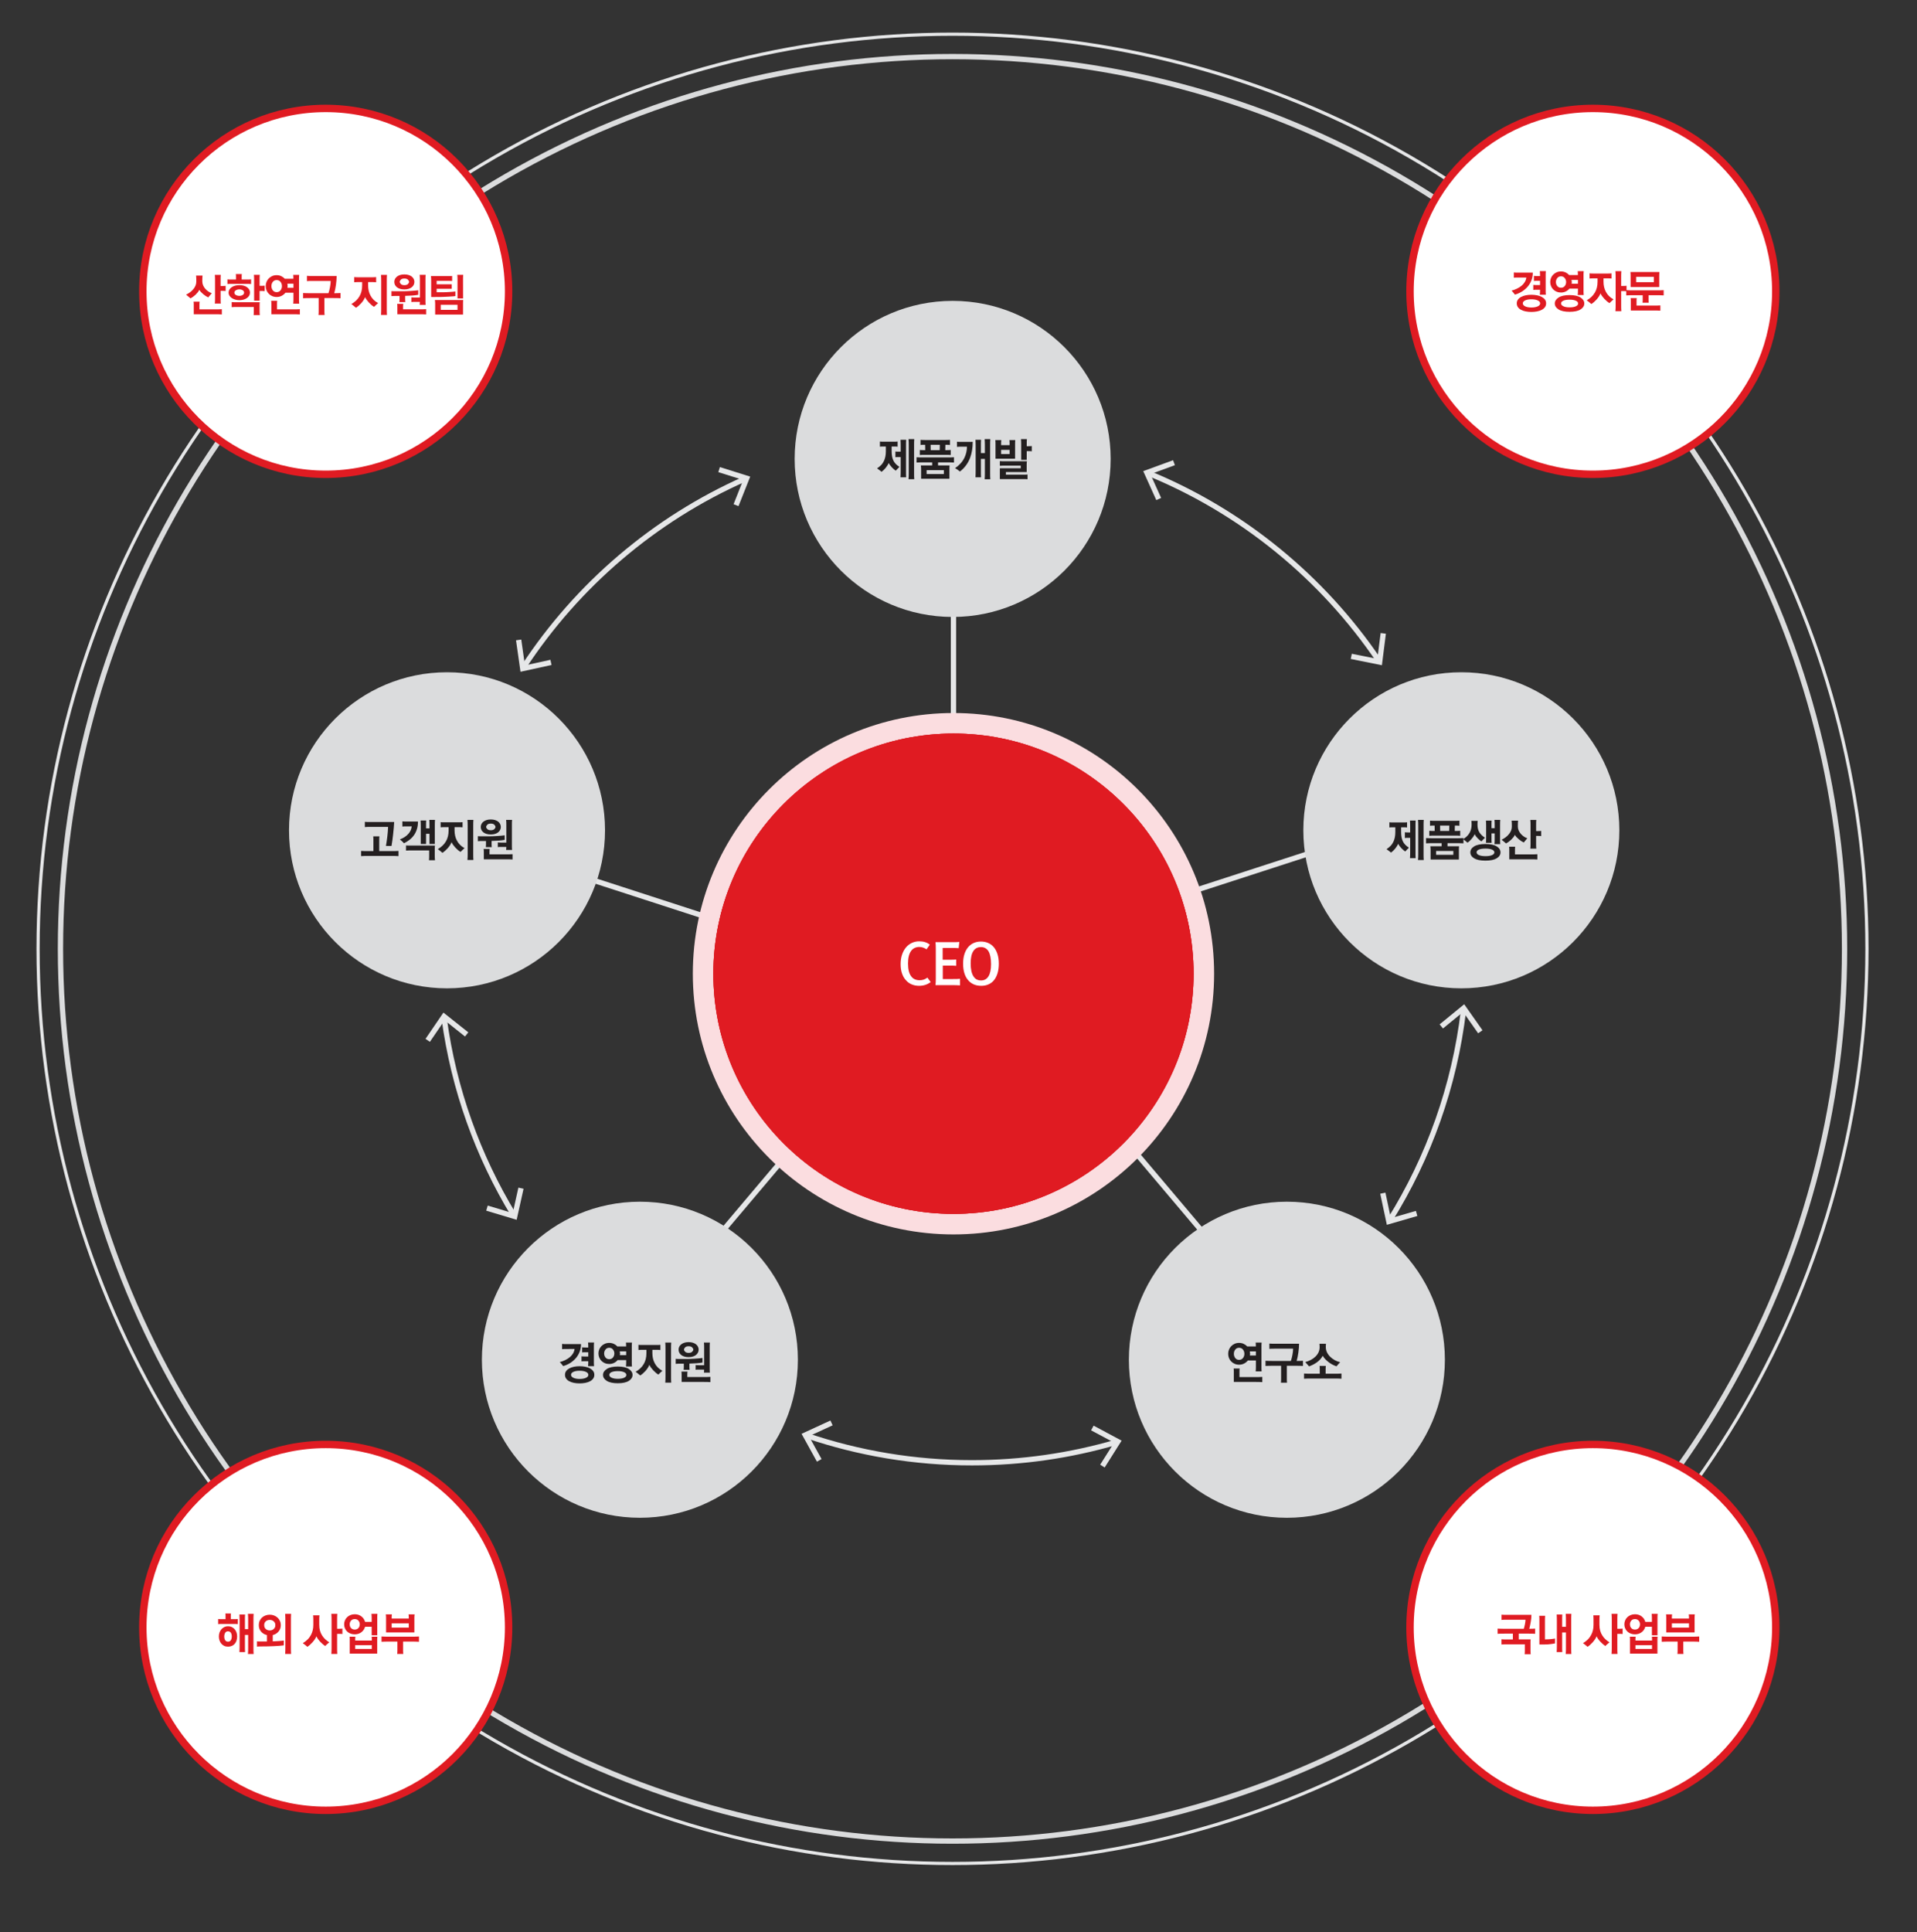 <?xml version="1.0" encoding="utf-8"?>
<!-- Generator: Adobe Illustrator 16.0.0, SVG Export Plug-In . SVG Version: 6.00 Build 0)  -->
<!DOCTYPE svg PUBLIC "-//W3C//DTD SVG 1.1//EN" "http://www.w3.org/Graphics/SVG/1.1/DTD/svg11.dtd">
<svg version="1.1" id="Layer_1" xmlns="http://www.w3.org/2000/svg" xmlns:xlink="http://www.w3.org/1999/xlink" x="0px" y="0px"
	 width="513.608px" height="517.567px" viewBox="0 0 513.608 517.567" enable-background="new 0 0 513.608 517.567"
	 xml:space="preserve">
<rect x="0" y="0" width="513.608" height="517.567" fill="#333333" stroke="none"/>
<g>
	<g>
		<g>
			<path fill="none" stroke="#E6E7E8" stroke-width="1.417" stroke-miterlimit="10" d="M299.037,386.333
				c-12.252,3.573-25.21,5.489-38.617,5.489c-15.464,0-30.333-2.55-44.208-7.251"/>
			<g>
				<polygon fill="#E6E7E8" points="293.001,381.883 292.333,383.134 298.497,386.424 294.764,392.333 295.964,393.09 
					300.509,385.893 				"/>
			</g>
			<g>
				<polygon fill="#E6E7E8" points="222.488,380.505 223.083,381.792 216.735,384.716 220.116,390.834 218.873,391.519 
					214.758,384.068 				"/>
			</g>
		</g>
	</g>
</g>
<circle fill="none" stroke="#DBDCDD" stroke-width="1.417" stroke-miterlimit="10" cx="255.198" cy="254.157" r="238.999"/>
<circle fill="none" stroke="#E6E7E8" stroke-width="0.85" stroke-miterlimit="10" cx="255.198" cy="254.157" r="244.999"/>
<g>
	<g>
		<path fill="none" stroke="#E6E7E8" stroke-width="1.417" stroke-miterlimit="10" d="M137.617,325.431
			c-9.557-15.762-16.041-33.596-18.617-52.669"/>
		<g>
			<polygon fill="#E6E7E8" points="140.273,318.433 138.889,318.123 137.371,324.944 130.677,322.931 130.27,324.291 
				138.422,326.74 			"/>
		</g>
		<g>
			<polygon fill="#E6E7E8" points="125.469,276.529 124.588,277.641 119.116,273.294 115.18,279.07 114.008,278.269 
				118.804,271.237 			"/>
		</g>
	</g>
</g>
<g>
	<g>
		<path fill="none" stroke="#E6E7E8" stroke-width="1.417" stroke-miterlimit="10" d="M392.121,270.532
			c-2.425,20.465-9.339,39.553-19.73,56.253"/>
		<g>
			<polygon fill="#E6E7E8" points="385.705,274.393 386.601,275.492 392.009,271.066 396.029,276.784 397.189,275.966 
				392.292,269.004 			"/>
		</g>
		<g>
			<polygon fill="#E6E7E8" points="369.8,319.759 371.188,319.463 372.639,326.299 379.351,324.353 379.746,325.715 371.57,328.084 
							"/>
		</g>
	</g>
</g>
<g>
	<g>
		<path fill="none" stroke="#E6E7E8" stroke-width="1.417" stroke-miterlimit="10" d="M307.725,126.775
			c25.158,10.342,46.577,27.919,61.667,50.142"/>
		<g>
			<polygon fill="#E6E7E8" points="309.799,133.958 311.092,133.376 308.218,127.007 314.782,124.605 314.292,123.273 
				306.299,126.2 			"/>
		</g>
		<g>
			<polygon fill="#E6E7E8" points="361.901,176.511 362.179,175.12 369.03,176.5 369.906,169.566 371.313,169.745 370.245,178.19 
							"/>
		</g>
	</g>
</g>
<g>
	<g>
		<path fill="none" stroke="#E6E7E8" stroke-width="1.417" stroke-miterlimit="10" d="M140.292,178.647
			c14.448-21.985,35.023-39.583,59.297-50.365"/>
		<g>
			<polygon fill="#E6E7E8" points="147.771,178.127 147.47,176.741 140.643,178.23 139.656,171.311 138.252,171.512 
				139.455,179.939 			"/>
		</g>
		<g>
			<polygon fill="#E6E7E8" points="197.861,135.58 196.542,135.059 199.118,128.563 192.451,126.467 192.877,125.115 
				200.997,127.667 			"/>
		</g>
	</g>
</g>
<g>
	
		<line fill="none" stroke="#E6E7E8" stroke-width="1.417" stroke-miterlimit="10" x1="255.457" y1="142.489" x2="255.457" y2="249.156"/>
	
		<line fill="none" stroke="#E6E7E8" stroke-width="1.417" stroke-miterlimit="10" x1="224.185" y1="256.953" x2="122.728" y2="224.026"/>
	
		<line fill="none" stroke="#E6E7E8" stroke-width="1.417" stroke-miterlimit="10" x1="263.395" y1="256.953" x2="364.852" y2="224.026"/>
	
		<line fill="none" stroke="#E6E7E8" stroke-width="1.417" stroke-miterlimit="10" x1="231.875" y1="284.415" x2="163.037" y2="365.893"/>
	
		<line fill="none" stroke="#E6E7E8" stroke-width="1.417" stroke-miterlimit="10" x1="352.542" y1="365.893" x2="283.703" y2="284.415"/>
</g>
<circle fill="#DBDCDD" cx="255.239" cy="122.924" r="42.333"/>
<circle fill="#FBDDE0" cx="255.457" cy="260.822" r="69.833"/>
<circle fill="#CD2027" cx="255.457" cy="260.822" r="64.333"/>
<circle fill="#CD2027" cx="255.457" cy="260.822" r="64.333"/>
<circle fill="#E01B22" cx="255.457" cy="260.822" r="64.333"/>
<circle fill="#DBDCDD" cx="119.765" cy="222.405" r="42.333"/>
<circle fill="#DBDCDD" cx="391.528" cy="222.404" r="42.333"/>
<circle fill="#FFFFFF" stroke="#E01B22" stroke-width="1.984" stroke-miterlimit="10" cx="426.773" cy="435.917" r="49"/>
<circle fill="#FFFFFF" stroke="#E01B22" stroke-width="1.984" stroke-miterlimit="10" cx="87.265" cy="435.917" r="49"/>
<circle fill="#FFFFFF" stroke="#E01B22" stroke-width="1.984" stroke-miterlimit="10" cx="426.773" cy="78.043" r="49"/>
<circle fill="#FFFFFF" stroke="#E01B22" stroke-width="1.984" stroke-miterlimit="10" cx="87.265" cy="78.043" r="49"/>
<circle fill="#DBDCDD" cx="344.785" cy="364.226" r="42.334"/>
<circle fill="#DBDCDD" cx="171.442" cy="364.225" r="42.333"/>
<g>
	<path fill="#FFFFFF" d="M249.353,263.062c-0.45,0.34-0.936,0.592-1.455,0.757c-0.521,0.165-1.075,0.247-1.665,0.247
		c-0.7,0-1.353-0.125-1.958-0.375c-0.605-0.25-1.123-0.625-1.553-1.125c-0.45-0.479-0.8-1.082-1.05-1.807
		c-0.25-0.726-0.375-1.553-0.375-2.482c0-0.951,0.127-1.803,0.382-2.559c0.255-0.754,0.607-1.402,1.058-1.941
		c0.44-0.521,0.962-0.923,1.567-1.208s1.262-0.428,1.973-0.428c0.58,0,1.107,0.075,1.583,0.226c0.475,0.149,0.893,0.375,1.252,0.675
		l-0.87,1.245c-0.3-0.2-0.61-0.355-0.93-0.465c-0.32-0.11-0.66-0.166-1.02-0.166c-0.45,0-0.863,0.088-1.238,0.264
		c-0.375,0.174-0.692,0.441-0.953,0.802c-0.27,0.37-0.475,0.833-0.615,1.388c-0.14,0.555-0.21,1.213-0.21,1.973
		s0.067,1.422,0.203,1.987c0.135,0.565,0.337,1.027,0.607,1.388c0.26,0.38,0.585,0.66,0.975,0.84c0.39,0.18,0.84,0.27,1.35,0.27
		c0.38,0,0.74-0.057,1.08-0.172s0.665-0.293,0.976-0.533L249.353,263.062z"/>
	<path fill="#FFFFFF" d="M250.642,263.886c0.031-0.3,0.051-0.585,0.061-0.855c0.01-0.27,0.016-0.56,0.016-0.869v-8.025
		c0-0.31-0.006-0.602-0.016-0.877s-0.029-0.572-0.061-0.893h4.875c0.291,0,0.541-0.003,0.75-0.008
		c0.211-0.005,0.466-0.022,0.766-0.053l-0.18,1.68c-0.15-0.01-0.283-0.02-0.398-0.029c-0.114-0.01-0.227-0.016-0.337-0.016
		c-0.11-0.01-0.223-0.015-0.337-0.015c-0.115,0-0.243,0-0.383,0h-2.835v3.149h2.055c0.28,0,0.54-0.002,0.78-0.007
		s0.505-0.022,0.795-0.053v1.695c-0.301-0.03-0.564-0.048-0.795-0.053s-0.49-0.007-0.78-0.007h-2.024v3.6h2.699
		c0.35,0,0.668-0.002,0.953-0.008c0.285-0.005,0.607-0.022,0.967-0.053v1.756c-0.359-0.021-0.682-0.035-0.967-0.045
		c-0.285-0.011-0.604-0.016-0.953-0.016H250.642z"/>
	<path fill="#FFFFFF" d="M262.898,264.066c-0.75,0-1.422-0.13-2.018-0.39c-0.595-0.261-1.103-0.646-1.522-1.155
		c-0.43-0.5-0.757-1.117-0.982-1.852c-0.226-0.736-0.337-1.583-0.337-2.543s0.117-1.808,0.352-2.543
		c0.235-0.734,0.568-1.357,0.998-1.867c0.42-0.5,0.922-0.877,1.508-1.133c0.584-0.255,1.227-0.383,1.928-0.383
		c0.689,0,1.329,0.128,1.92,0.383c0.59,0.256,1.1,0.633,1.529,1.133c0.42,0.51,0.748,1.135,0.982,1.875s0.353,1.59,0.353,2.55
		c0,0.91-0.104,1.73-0.315,2.46c-0.209,0.73-0.51,1.35-0.899,1.86c-0.399,0.521-0.896,0.917-1.485,1.192
		S263.648,264.066,262.898,264.066z M262.853,262.626c0.439,0,0.825-0.096,1.155-0.285c0.329-0.189,0.609-0.47,0.84-0.84
		c0.22-0.36,0.388-0.813,0.503-1.357c0.114-0.545,0.172-1.172,0.172-1.883c0-0.77-0.058-1.439-0.172-2.01
		c-0.115-0.57-0.283-1.051-0.503-1.439c-0.23-0.371-0.515-0.65-0.854-0.841c-0.341-0.19-0.735-0.284-1.186-0.284
		s-0.848,0.092-1.192,0.277c-0.345,0.185-0.628,0.457-0.848,0.816c-0.24,0.371-0.417,0.826-0.532,1.365
		c-0.115,0.541-0.173,1.17-0.173,1.891c0,0.77,0.06,1.439,0.181,2.01c0.119,0.57,0.299,1.045,0.539,1.425
		c0.23,0.39,0.518,0.681,0.863,0.87C261.991,262.531,262.393,262.626,262.853,262.626z"/>
</g>
<g>
	<g>
		<path fill="#E01B22" d="M54.204,75.389c0,0.368,0.072,0.718,0.216,1.05s0.336,0.638,0.576,0.918
			c0.24,0.272,0.512,0.512,0.816,0.72s0.612,0.364,0.924,0.468c-0.08,0.096-0.164,0.194-0.252,0.294
			c-0.088,0.1-0.172,0.202-0.252,0.306c-0.088,0.096-0.17,0.19-0.246,0.282c-0.076,0.092-0.138,0.174-0.186,0.246
			c-0.208-0.096-0.426-0.216-0.654-0.36s-0.45-0.308-0.666-0.492c-0.216-0.176-0.42-0.366-0.612-0.57s-0.348-0.414-0.468-0.63
			c-0.08,0.208-0.21,0.426-0.39,0.654c-0.18,0.228-0.382,0.45-0.606,0.666c-0.232,0.216-0.468,0.41-0.708,0.582
			c-0.24,0.172-0.456,0.306-0.648,0.402c-0.064-0.056-0.142-0.122-0.234-0.198s-0.194-0.162-0.306-0.258
			c-0.104-0.088-0.214-0.178-0.33-0.27c-0.116-0.092-0.222-0.182-0.318-0.27c0.368-0.176,0.726-0.392,1.074-0.648
			c0.348-0.256,0.654-0.552,0.918-0.888c0.224-0.28,0.404-0.584,0.54-0.912c0.136-0.328,0.204-0.68,0.204-1.056v-0.324
			c0-0.224-0.004-0.434-0.012-0.63c-0.008-0.196-0.024-0.41-0.048-0.642h1.728c-0.024,0.232-0.04,0.446-0.048,0.642
			c-0.008,0.196-0.012,0.406-0.012,0.63V75.389z M51.912,84.172v-2.448c0-0.144-0.002-0.296-0.006-0.456
			c-0.004-0.16-0.018-0.312-0.042-0.456h1.62c-0.024,0.144-0.038,0.294-0.042,0.45c-0.004,0.156-0.006,0.302-0.006,0.438v1.164h4.2
			c0.312,0,0.612-0.002,0.9-0.006s0.588-0.018,0.9-0.042v1.404c-0.312-0.024-0.612-0.038-0.9-0.042
			c-0.288-0.004-0.588-0.006-0.9-0.006H51.912z M59.1,76.613h0.444c0.144,0,0.296-0.002,0.456-0.006
			c0.16-0.004,0.312-0.018,0.456-0.042v1.392c-0.144-0.024-0.294-0.038-0.45-0.042c-0.156-0.004-0.302-0.006-0.438-0.006H59.1v2.196
			c0,0.208,0.002,0.412,0.006,0.612c0.004,0.2,0.018,0.4,0.042,0.6h-1.596c0.024-0.2,0.04-0.4,0.048-0.6
			c0.008-0.2,0.012-0.404,0.012-0.612v-5.268c0-0.2-0.004-0.4-0.012-0.6c-0.008-0.2-0.024-0.404-0.048-0.612h1.596
			c-0.024,0.208-0.038,0.412-0.042,0.612c-0.004,0.2-0.006,0.4-0.006,0.6V76.613z"/>
		<path fill="#E01B22" d="M66.323,76.037h-4.44c-0.176,0-0.336,0.002-0.48,0.006c-0.144,0.004-0.3,0.018-0.468,0.042v-1.248
			c0.168,0.024,0.324,0.036,0.468,0.036s0.304,0,0.48,0h1.332c0-0.032,0.002-0.07,0.006-0.114c0.004-0.044,0.006-0.102,0.006-0.174
			v-0.612c0-0.064-0.002-0.116-0.006-0.156c-0.004-0.04-0.006-0.08-0.006-0.12c-0.008-0.032-0.014-0.07-0.018-0.114
			s-0.006-0.102-0.006-0.174h1.608c-0.008,0.072-0.016,0.13-0.024,0.174s-0.012,0.082-0.012,0.114
			c-0.008,0.04-0.012,0.08-0.012,0.12c0,0.04,0,0.092,0,0.156v0.612c0,0.072,0,0.13,0,0.174s0.004,0.082,0.012,0.114h1.56
			c0.168,0,0.324,0,0.468,0s0.304-0.012,0.48-0.036v1.248c-0.176-0.024-0.336-0.038-0.48-0.042
			C66.647,76.039,66.491,76.037,66.323,76.037z M61.235,78.389c0-0.288,0.072-0.556,0.216-0.804c0.144-0.248,0.344-0.46,0.6-0.636
			c0.256-0.176,0.56-0.314,0.912-0.414s0.74-0.15,1.164-0.15c0.864,0,1.554,0.188,2.07,0.564c0.516,0.376,0.774,0.852,0.774,1.428
			c0,0.296-0.07,0.568-0.21,0.816c-0.14,0.248-0.338,0.46-0.594,0.636c-0.248,0.184-0.548,0.326-0.9,0.426
			c-0.353,0.1-0.74,0.15-1.164,0.15c-0.384,0-0.75-0.052-1.098-0.156s-0.654-0.244-0.918-0.42c-0.264-0.184-0.472-0.398-0.624-0.642
			S61.235,78.677,61.235,78.389z M69.551,83.285c0,0.184,0.004,0.372,0.012,0.564c0.008,0.192,0.024,0.376,0.048,0.552h-1.656
			c0.024-0.168,0.038-0.352,0.042-0.552c0.004-0.2,0.006-0.388,0.006-0.564v-1.056h-4.608c-0.24,0-0.46,0.002-0.66,0.006
			c-0.2,0.004-0.42,0.018-0.66,0.042V80.92c0.24,0.024,0.46,0.036,0.66,0.036c0.2,0,0.42,0,0.66,0H69.6
			c-0.024,0.16-0.038,0.314-0.042,0.462c-0.004,0.148-0.006,0.298-0.006,0.45V83.285z M62.795,78.389
			c0,0.264,0.134,0.474,0.402,0.63s0.574,0.234,0.918,0.234c0.36,0,0.664-0.08,0.912-0.24s0.372-0.372,0.372-0.636
			c0-0.264-0.126-0.474-0.378-0.63c-0.252-0.156-0.554-0.234-0.906-0.234c-0.336,0-0.64,0.08-0.912,0.24
			C62.931,77.913,62.795,78.125,62.795,78.389z M69.551,76.564h0.456c0.144,0,0.296-0.002,0.456-0.006s0.312-0.018,0.456-0.042
			v1.476c-0.144-0.024-0.294-0.038-0.45-0.042c-0.156-0.004-0.302-0.006-0.438-0.006h-0.48v2.592h-1.464v-5.712
			c0-0.2-0.004-0.4-0.012-0.6c-0.008-0.2-0.024-0.404-0.048-0.612H69.6c-0.024,0.208-0.038,0.412-0.042,0.612
			c-0.004,0.2-0.006,0.4-0.006,0.6V76.564z"/>
		<path fill="#E01B22" d="M78.623,78.413h-2.148c-0.264,0.336-0.598,0.61-1.002,0.822c-0.404,0.212-0.854,0.318-1.35,0.318
			c-0.432,0-0.828-0.078-1.188-0.234c-0.36-0.156-0.668-0.366-0.924-0.63c-0.264-0.264-0.466-0.572-0.606-0.924
			c-0.14-0.352-0.21-0.728-0.21-1.128c0-0.392,0.07-0.766,0.21-1.122c0.14-0.356,0.342-0.666,0.606-0.93
			c0.256-0.264,0.564-0.476,0.924-0.636c0.36-0.16,0.756-0.24,1.188-0.24c0.44,0,0.848,0.088,1.224,0.264s0.696,0.408,0.96,0.696
			h2.304c0-0.176-0.004-0.35-0.012-0.522c-0.008-0.172-0.02-0.346-0.036-0.522h1.596c-0.024,0.208-0.038,0.412-0.042,0.612
			c-0.004,0.2-0.006,0.4-0.006,0.6v5.292c0,0.208,0.002,0.412,0.006,0.612c0.004,0.2,0.018,0.4,0.042,0.6h-1.596
			c0.024-0.2,0.04-0.4,0.048-0.6c0.008-0.2,0.012-0.404,0.012-0.612V78.413z M72.707,84.172v-2.688c0-0.144-0.002-0.296-0.006-0.456
			c-0.004-0.16-0.018-0.312-0.042-0.456h1.608c-0.024,0.144-0.038,0.294-0.042,0.45c-0.004,0.156-0.006,0.302-0.006,0.438v1.404
			h4.32c0.312,0,0.612-0.002,0.9-0.006c0.288-0.004,0.588-0.018,0.9-0.042v1.404c-0.312-0.024-0.612-0.038-0.9-0.042
			c-0.288-0.004-0.588-0.006-0.9-0.006H72.707z M74.123,78.256c0.44,0,0.786-0.162,1.038-0.486c0.252-0.324,0.378-0.702,0.378-1.134
			c0-0.432-0.126-0.81-0.378-1.134c-0.252-0.324-0.598-0.486-1.038-0.486s-0.784,0.162-1.032,0.486
			c-0.248,0.324-0.372,0.702-0.372,1.134c0,0.432,0.124,0.81,0.372,1.134C73.339,78.095,73.683,78.256,74.123,78.256z
			 M78.623,75.989h-1.62c0,0.048,0.004,0.1,0.012,0.156c0.008,0.056,0.016,0.112,0.024,0.168c0.008,0.056,0.014,0.112,0.018,0.168
			c0.004,0.056,0.006,0.108,0.006,0.156c0,0.072-0.006,0.148-0.018,0.228c-0.012,0.08-0.022,0.156-0.03,0.228h1.608V75.989z"/>
		<path fill="#E01B22" d="M87.996,78.544c0.08-0.232,0.158-0.49,0.234-0.774c0.076-0.284,0.138-0.574,0.186-0.87
			c0.056-0.288,0.1-0.574,0.132-0.858c0.032-0.284,0.048-0.546,0.048-0.786h-4.992c-0.256,0-0.486,0.002-0.69,0.006
			s-0.43,0.018-0.678,0.042v-1.416c0.248,0.024,0.474,0.038,0.678,0.042s0.434,0.006,0.69,0.006h6.588
			c0,0.336-0.016,0.704-0.048,1.104c-0.032,0.4-0.076,0.804-0.132,1.212c-0.056,0.408-0.125,0.81-0.204,1.206
			c-0.08,0.396-0.168,0.758-0.264,1.086c0.288,0,0.57-0.002,0.846-0.006s0.558-0.018,0.846-0.042v1.392
			c-0.312-0.024-0.618-0.038-0.918-0.042c-0.3-0.004-0.606-0.006-0.918-0.006h-2.484v3.36c0,0.176,0.002,0.372,0.006,0.588
			s0.018,0.408,0.042,0.576h-1.632c0.024-0.184,0.038-0.376,0.042-0.576c0.004-0.2,0.006-0.396,0.006-0.588v-3.36h-2.34
			c-0.312,0-0.618,0.002-0.918,0.006s-0.606,0.018-0.918,0.042v-1.392c0.312,0.024,0.618,0.038,0.918,0.042s0.606,0.006,0.918,0.006
			H87.996z"/>
		<path fill="#E01B22" d="M98.627,75.568v0.876c0,0.504,0.052,0.984,0.156,1.44c0.104,0.456,0.264,0.884,0.48,1.284
			c0.216,0.416,0.494,0.794,0.834,1.134c0.34,0.34,0.742,0.634,1.206,0.882c-0.192,0.168-0.382,0.342-0.57,0.522
			s-0.354,0.342-0.498,0.486c-0.208-0.112-0.432-0.268-0.672-0.468c-0.24-0.2-0.472-0.42-0.696-0.66
			c-0.224-0.24-0.43-0.488-0.618-0.744c-0.188-0.256-0.33-0.504-0.426-0.744c-0.112,0.296-0.262,0.586-0.45,0.87
			c-0.188,0.284-0.394,0.55-0.618,0.798c-0.224,0.248-0.456,0.476-0.696,0.684s-0.464,0.38-0.672,0.516
			c-0.088-0.072-0.178-0.146-0.27-0.222c-0.092-0.076-0.186-0.154-0.282-0.234c-0.104-0.088-0.214-0.176-0.33-0.264
			c-0.116-0.088-0.238-0.18-0.366-0.276c0.456-0.264,0.868-0.566,1.236-0.906c0.368-0.34,0.68-0.73,0.936-1.17
			c0.232-0.392,0.41-0.832,0.534-1.32c0.124-0.488,0.186-1.024,0.186-1.608v-0.876h-1.188c-0.176,0-0.336,0.002-0.48,0.006
			c-0.144,0.004-0.3,0.018-0.468,0.042v-1.392c0.168,0.024,0.324,0.038,0.468,0.042c0.144,0.004,0.304,0.006,0.48,0.006h3.984
			c0.168,0,0.324-0.002,0.468-0.006s0.304-0.018,0.48-0.042v1.392c-0.176-0.024-0.336-0.038-0.48-0.042s-0.3-0.006-0.468-0.006
			H98.627z M103.631,82.745c0,0.272,0.002,0.542,0.006,0.81c0.004,0.268,0.018,0.534,0.042,0.798h-1.596
			c0.024-0.264,0.04-0.53,0.048-0.798c0.008-0.268,0.012-0.538,0.012-0.81v-7.512c0-0.264-0.004-0.53-0.012-0.798
			c-0.008-0.268-0.024-0.538-0.048-0.81h1.596c-0.024,0.272-0.038,0.542-0.042,0.81c-0.004,0.268-0.006,0.534-0.006,0.798V82.745z"
			/>
		<path fill="#E01B22" d="M108.551,79.252v0.72c0,0.144,0.002,0.302,0.006,0.474c0.004,0.172,0.018,0.33,0.042,0.474h-1.596
			c0.024-0.152,0.038-0.312,0.042-0.48s0.006-0.324,0.006-0.468v-0.696h-0.972c-0.216,0-0.417,0.002-0.6,0.006
			c-0.184,0.004-0.384,0.018-0.6,0.042V77.98c0.216,0.024,0.416,0.036,0.6,0.036c0.184,0,0.384,0,0.6,0h1.968
			c0.2,0,0.472-0.006,0.816-0.018s0.708-0.03,1.092-0.054c0.384-0.024,0.764-0.052,1.14-0.084c0.376-0.032,0.696-0.068,0.96-0.108
			v1.212c-0.44,0.088-0.96,0.154-1.56,0.198C109.896,79.207,109.248,79.237,108.551,79.252z M108.335,77.524
			c-0.448,0-0.84-0.054-1.176-0.162c-0.336-0.108-0.616-0.254-0.84-0.438c-0.224-0.184-0.392-0.397-0.504-0.642
			c-0.112-0.244-0.168-0.502-0.168-0.774c0-0.256,0.056-0.504,0.168-0.744c0.112-0.24,0.28-0.452,0.504-0.636
			c0.232-0.192,0.514-0.344,0.846-0.456c0.332-0.112,0.722-0.168,1.17-0.168c0.448,0,0.84,0.056,1.176,0.168
			c0.336,0.112,0.616,0.26,0.84,0.444c0.224,0.192,0.392,0.408,0.504,0.648c0.112,0.24,0.168,0.488,0.168,0.744
			c0,0.272-0.058,0.53-0.174,0.774c-0.116,0.244-0.286,0.458-0.51,0.642c-0.224,0.185-0.504,0.33-0.84,0.438
			C109.164,77.471,108.775,77.524,108.335,77.524z M106.463,84.172v-1.86c0-0.144-0.002-0.296-0.006-0.456
			c-0.004-0.16-0.018-0.312-0.042-0.456h1.62c-0.024,0.144-0.038,0.294-0.042,0.45c-0.004,0.156-0.006,0.302-0.006,0.438v0.564h4.38
			c0.312,0,0.612-0.002,0.9-0.006c0.288-0.004,0.588-0.018,0.9-0.042v1.416c-0.312-0.024-0.612-0.038-0.9-0.042
			c-0.288-0.004-0.588-0.006-0.9-0.006H106.463z M107.1,75.509c0,0.176,0.1,0.366,0.3,0.57c0.2,0.204,0.516,0.306,0.948,0.306
			c0.432,0,0.748-0.102,0.948-0.306c0.2-0.204,0.3-0.394,0.3-0.57c0-0.184-0.1-0.38-0.3-0.588c-0.2-0.208-0.52-0.312-0.96-0.312
			s-0.756,0.104-0.948,0.312C107.195,75.129,107.1,75.325,107.1,75.509z M112.487,80.86h-1.38c-0.144,0-0.294,0.002-0.45,0.006
			c-0.156,0.004-0.302,0.018-0.438,0.042v-1.26c0.144,0.024,0.296,0.038,0.456,0.042c0.16,0.004,0.312,0.006,0.456,0.006h1.368
			v-4.86c0-0.2-0.004-0.4-0.012-0.6c-0.008-0.2-0.024-0.404-0.048-0.612h1.596c-0.024,0.208-0.038,0.412-0.042,0.612
			c-0.004,0.2-0.006,0.4-0.006,0.6v5.628c0,0.208,0.002,0.412,0.006,0.612c0.004,0.2,0.018,0.4,0.042,0.6h-1.596
			c0.016-0.136,0.028-0.272,0.036-0.408C112.483,81.133,112.487,80.997,112.487,80.86z"/>
		<path fill="#E01B22" d="M115.523,75.197c0-0.2-0.004-0.404-0.012-0.612c-0.008-0.208-0.024-0.416-0.048-0.624h4.536
			c0.16,0,0.334,0,0.522,0s0.394-0.012,0.618-0.036v1.344c-0.224-0.016-0.43-0.026-0.618-0.03c-0.188-0.004-0.362-0.006-0.522-0.006
			h-3.012v0.924h4.044v1.2h-4.044v0.936h1.584c0.2,0,0.462-0.006,0.786-0.018c0.324-0.012,0.658-0.03,1.002-0.054
			c0.336-0.016,0.654-0.038,0.954-0.066c0.3-0.028,0.53-0.054,0.69-0.078v1.236c-0.16,0.024-0.344,0.046-0.552,0.066
			c-0.208,0.02-0.428,0.034-0.66,0.042c-0.224,0.016-0.452,0.03-0.684,0.042c-0.232,0.012-0.444,0.022-0.636,0.03
			c-0.328,0.024-0.712,0.04-1.152,0.048c-0.44,0.008-0.86,0.012-1.26,0.012c-0.408,0.008-0.758,0.01-1.05,0.006
			s-0.454-0.006-0.486-0.006V75.197z M124.055,84.256h-7.464v-2.868c0-0.16-0.006-0.328-0.018-0.504
			c-0.012-0.176-0.03-0.348-0.054-0.516h7.584c-0.024,0.184-0.038,0.356-0.042,0.516s-0.006,0.328-0.006,0.504V84.256z
			 M122.579,82.997v-1.356h-4.5v1.356H122.579z M124.055,74.825l0.012,5.124h-1.488v-5.124c0-0.2-0.004-0.4-0.012-0.6
			c-0.008-0.2-0.024-0.404-0.048-0.612h1.584c-0.024,0.208-0.038,0.412-0.042,0.612C124.057,74.425,124.055,74.625,124.055,74.825z"
			/>
	</g>
</g>
<g>
	<g>
		<path fill="#E01B22" d="M62.876,435.003h-3.588c-0.152,0-0.292,0.002-0.42,0.006s-0.268,0.018-0.42,0.043v-1.381
			c0.152,0.023,0.292,0.038,0.42,0.042c0.128,0.005,0.268,0.007,0.42,0.007h1.14v-0.961c0-0.063-0.002-0.115-0.006-0.156
			c-0.004-0.039-0.006-0.08-0.006-0.119c-0.008-0.032-0.014-0.07-0.018-0.114s-0.006-0.103-0.006-0.175h1.488
			c-0.008,0.072-0.016,0.131-0.024,0.175s-0.012,0.082-0.012,0.114c-0.008,0.039-0.012,0.08-0.012,0.119c0,0.041,0,0.093,0,0.156
			v0.961h1.044c0.144,0,0.28-0.002,0.408-0.007c0.128-0.004,0.272-0.019,0.432-0.042v1.381c-0.16-0.025-0.304-0.039-0.432-0.043
			S63.02,435.003,62.876,435.003z M58.64,438.339c0-0.367,0.058-0.718,0.174-1.05c0.116-0.332,0.282-0.622,0.498-0.87
			c0.216-0.24,0.474-0.434,0.774-0.582c0.3-0.148,0.63-0.222,0.99-0.222c0.384,0,0.73,0.073,1.038,0.222
			c0.308,0.148,0.566,0.346,0.774,0.594s0.368,0.537,0.48,0.864c0.112,0.328,0.168,0.677,0.168,1.044
			c0,0.393-0.054,0.756-0.162,1.092s-0.266,0.625-0.474,0.864c-0.208,0.248-0.466,0.44-0.774,0.576s-0.658,0.204-1.05,0.204
			c-0.384,0-0.726-0.072-1.026-0.217c-0.3-0.144-0.558-0.344-0.774-0.6c-0.208-0.248-0.366-0.537-0.474-0.869
			C58.694,439.058,58.64,438.708,58.64,438.339z M62.096,438.351c0-0.399-0.082-0.729-0.246-0.99
			c-0.164-0.26-0.422-0.389-0.774-0.389s-0.606,0.142-0.762,0.426c-0.156,0.283-0.234,0.605-0.234,0.966
			c0,0.376,0.08,0.7,0.24,0.972c0.16,0.271,0.412,0.408,0.756,0.408c0.368,0,0.63-0.139,0.786-0.414
			C62.018,439.054,62.096,438.728,62.096,438.351z M65.624,436.384h0.864V433.9c0-0.264-0.004-0.53-0.012-0.799
			c-0.008-0.268-0.024-0.537-0.048-0.81h1.524c-0.024,0.272-0.038,0.542-0.042,0.81c-0.004,0.269-0.006,0.535-0.006,0.799v7.535
			c0,0.272,0.001,0.543,0.006,0.811c0.004,0.268,0.018,0.534,0.042,0.798h-1.524c0.024-0.264,0.04-0.53,0.048-0.798
			c0.008-0.268,0.012-0.538,0.012-0.811v-3.504h-0.864v2.988c0,0.271,0,0.542,0,0.811c0,0.268,0.012,0.533,0.036,0.797h-1.512
			c0.016-0.264,0.028-0.529,0.036-0.797c0.008-0.269,0.012-0.539,0.012-0.811v-6.84c0-0.264-0.004-0.529-0.012-0.798
			c-0.008-0.269-0.02-0.538-0.036-0.81h1.512c-0.024,0.271-0.036,0.541-0.036,0.81s0,0.534,0,0.798V436.384z"/>
		<path fill="#E01B22" d="M71.528,439.683v-1.703c-0.64-0.145-1.164-0.452-1.572-0.924c-0.408-0.473-0.612-1.057-0.612-1.752
			c0-0.416,0.076-0.795,0.228-1.135s0.36-0.634,0.624-0.882c0.264-0.24,0.574-0.428,0.93-0.563c0.356-0.137,0.742-0.205,1.158-0.205
			c0.408,0,0.79,0.07,1.146,0.211c0.356,0.14,0.67,0.334,0.942,0.582c0.264,0.248,0.474,0.541,0.63,0.881
			c0.156,0.341,0.234,0.711,0.234,1.111c0,0.68-0.206,1.258-0.618,1.733s-0.926,0.79-1.542,0.942v1.68
			c0.24-0.008,0.494-0.02,0.762-0.036s0.534-0.032,0.798-0.048c0.264-0.016,0.518-0.036,0.762-0.061
			c0.244-0.023,0.458-0.047,0.642-0.072v1.285c-0.72,0.096-1.594,0.168-2.622,0.215c-1.028,0.049-2.138,0.072-3.33,0.072
			c-0.224,0-0.432,0.002-0.624,0.006c-0.192,0.005-0.396,0.019-0.612,0.043v-1.404c0.216,0.023,0.42,0.035,0.612,0.035
			s0.4,0,0.624,0L71.528,439.683z M70.784,435.316c0,0.439,0.142,0.785,0.426,1.037c0.284,0.252,0.642,0.379,1.074,0.379
			c0.408,0,0.758-0.127,1.05-0.379s0.438-0.598,0.438-1.037c0-0.432-0.146-0.774-0.438-1.026s-0.646-0.378-1.062-0.378
			c-0.424,0-0.778,0.126-1.062,0.378C70.926,434.542,70.784,434.884,70.784,435.316z M77.948,441.423
			c0,0.271,0.002,0.542,0.006,0.811c0.004,0.268,0.018,0.533,0.042,0.798H76.4c0.024-0.265,0.04-0.53,0.048-0.798
			c0.008-0.269,0.012-0.539,0.012-0.811V433.9c0-0.264-0.004-0.53-0.012-0.799c-0.008-0.268-0.024-0.537-0.048-0.81h1.596
			c-0.024,0.272-0.038,0.542-0.042,0.81c-0.004,0.269-0.006,0.535-0.006,0.799V441.423z"/>
		<path fill="#E01B22" d="M83.948,433.912c0-0.217-0.004-0.42-0.012-0.612c-0.008-0.192-0.024-0.396-0.048-0.612h1.704
			c-0.024,0.217-0.04,0.42-0.048,0.612c-0.008,0.192-0.012,0.396-0.012,0.612v1.32c0,0.584,0.068,1.113,0.204,1.59
			s0.328,0.902,0.576,1.277c0.24,0.385,0.524,0.727,0.852,1.026c0.328,0.3,0.68,0.562,1.056,0.786
			c-0.112,0.096-0.22,0.188-0.324,0.275c-0.104,0.089-0.204,0.177-0.3,0.265c-0.096,0.08-0.186,0.16-0.27,0.239
			c-0.084,0.08-0.154,0.152-0.21,0.217c-0.176-0.112-0.374-0.262-0.594-0.45c-0.22-0.188-0.442-0.397-0.666-0.63
			c-0.224-0.232-0.432-0.48-0.624-0.744s-0.348-0.527-0.468-0.792c-0.088,0.265-0.228,0.536-0.42,0.815
			c-0.192,0.281-0.404,0.553-0.636,0.816c-0.232,0.256-0.468,0.49-0.708,0.702c-0.24,0.212-0.452,0.378-0.636,0.498
			c-0.152-0.136-0.342-0.296-0.57-0.479c-0.228-0.185-0.45-0.353-0.666-0.504c0.472-0.281,0.894-0.603,1.266-0.967
			c0.372-0.363,0.678-0.773,0.918-1.23c0.208-0.383,0.366-0.801,0.474-1.254c0.108-0.451,0.162-0.938,0.162-1.457V433.912z
			 M90.32,436.288h0.504c0.144,0,0.296-0.002,0.456-0.006s0.312-0.019,0.456-0.042v1.451c-0.144-0.023-0.298-0.037-0.462-0.041
			s-0.314-0.006-0.45-0.006H90.32v3.779c0,0.271,0.002,0.542,0.006,0.811c0.004,0.268,0.018,0.533,0.042,0.798h-1.596
			c0.024-0.265,0.04-0.53,0.048-0.798c0.008-0.269,0.012-0.539,0.012-0.811V433.9c0-0.264-0.004-0.53-0.012-0.799
			c-0.008-0.268-0.024-0.537-0.048-0.81h1.596c-0.024,0.272-0.038,0.542-0.042,0.81c-0.004,0.269-0.006,0.535-0.006,0.799V436.288z"
			/>
		<path fill="#E01B22" d="M99.583,435.748h-1.776c-0.16,0.6-0.488,1.088-0.984,1.464s-1.088,0.563-1.776,0.563
			c-0.424,0-0.81-0.067-1.158-0.203c-0.348-0.137-0.646-0.324-0.894-0.564c-0.256-0.24-0.452-0.523-0.588-0.852
			c-0.136-0.328-0.204-0.68-0.204-1.057c0-0.367,0.068-0.715,0.204-1.043c0.136-0.328,0.332-0.617,0.588-0.865
			c0.248-0.239,0.546-0.432,0.894-0.575s0.734-0.216,1.158-0.216c0.688,0,1.28,0.189,1.776,0.57
			c0.496,0.379,0.824,0.869,0.984,1.469h1.776v-0.936c0-0.199-0.004-0.4-0.012-0.6c-0.008-0.2-0.024-0.404-0.048-0.612h1.596
			c-0.024,0.208-0.038,0.412-0.042,0.612c-0.004,0.199-0.006,0.4-0.006,0.6v4.523h-1.488V435.748z M101.06,439.191v3.744h-7.356
			v-3.72c0-0.12-0.002-0.252-0.006-0.396c-0.004-0.145-0.018-0.28-0.042-0.408h1.56c-0.024,0.12-0.038,0.25-0.042,0.391
			c-0.004,0.139-0.006,0.27-0.006,0.389v0.252h4.452v-0.228c0-0.12-0.002-0.252-0.006-0.396c-0.004-0.145-0.018-0.28-0.042-0.408
			h1.536c-0.024,0.12-0.038,0.25-0.042,0.391C101.062,438.941,101.06,439.072,101.06,439.191z M93.692,435.099
			c0,0.393,0.118,0.725,0.354,0.996c0.236,0.272,0.57,0.408,1.002,0.408c0.416,0,0.744-0.136,0.984-0.408
			c0.24-0.271,0.36-0.604,0.36-0.996c0-0.384-0.12-0.713-0.36-0.99c-0.24-0.275-0.568-0.414-0.984-0.414
			c-0.432,0-0.766,0.139-1.002,0.414C93.81,434.386,93.692,434.715,93.692,435.099z M99.608,441.687v-1.008h-4.44v1.008H99.608z"/>
		<path fill="#E01B22" d="M107.996,439.72v2.147c0,0.176,0.002,0.372,0.006,0.588s0.018,0.408,0.042,0.576h-1.62
			c0.024-0.185,0.038-0.376,0.042-0.576c0.004-0.2,0.006-0.396,0.006-0.588v-2.147h-2.412c-0.312,0-0.618,0.002-0.918,0.006
			s-0.606,0.018-0.918,0.041v-1.416c0.312,0.024,0.618,0.039,0.918,0.043s0.606,0.006,0.918,0.006h6.36
			c0.312,0,0.618-0.002,0.918-0.006c0.3-0.004,0.606-0.019,0.918-0.043v1.416c-0.312-0.023-0.618-0.037-0.918-0.041
			c-0.3-0.004-0.606-0.006-0.918-0.006H107.996z M111.02,437.271h-7.584v-3.912c0-0.151-0.004-0.301-0.012-0.449
			c-0.008-0.148-0.024-0.307-0.048-0.475h1.62c-0.024,0.152-0.04,0.293-0.048,0.42c-0.008,0.129-0.012,0.269-0.012,0.42v0.277h4.584
			v-0.277c0-0.159-0.004-0.301-0.012-0.426c-0.008-0.123-0.024-0.262-0.048-0.414h1.62c-0.024,0.168-0.04,0.326-0.048,0.475
			c-0.008,0.148-0.012,0.298-0.012,0.449V437.271z M109.52,435.976v-1.141h-4.584v1.141H109.52z"/>
	</g>
</g>
<g>
	<g>
		<path fill="#E01B22" d="M408.264,436.288c0.048-0.16,0.098-0.349,0.15-0.563c0.052-0.217,0.102-0.433,0.149-0.648
			c0.04-0.225,0.076-0.441,0.108-0.654c0.032-0.212,0.048-0.398,0.048-0.558h-5.052c-0.256,0-0.486,0.002-0.69,0.006
			s-0.43,0.019-0.678,0.042v-1.404c0.248,0.024,0.474,0.038,0.678,0.042c0.204,0.005,0.435,0.007,0.69,0.007h6.636
			c0,0.295-0.018,0.611-0.054,0.947s-0.082,0.668-0.138,0.996c-0.057,0.336-0.118,0.658-0.187,0.966s-0.134,0.582-0.198,0.822
			c0.265,0,0.524-0.002,0.78-0.006s0.516-0.019,0.78-0.042v1.392c-0.313-0.024-0.618-0.038-0.918-0.042s-0.606-0.006-0.918-0.006
			h-2.544v1.548h3.191c-0.023,0.16-0.038,0.314-0.042,0.462c-0.004,0.148-0.006,0.299-0.006,0.45v1.933
			c0,0.184,0.004,0.371,0.012,0.563s0.024,0.376,0.049,0.552h-1.62c0.023-0.168,0.037-0.352,0.042-0.552
			c0.004-0.2,0.006-0.388,0.006-0.563v-1.524h-4.933c-0.239,0-0.46,0.002-0.659,0.006c-0.2,0.005-0.421,0.019-0.66,0.042v-1.404
			c0.239,0.024,0.46,0.036,0.66,0.036c0.199,0,0.42,0,0.659,0h1.729v-1.548h-2.244c-0.312,0-0.618,0.002-0.918,0.006
			s-0.606,0.018-0.918,0.042v-1.392c0.312,0.023,0.618,0.038,0.918,0.042s0.606,0.006,0.918,0.006H408.264z"/>
		<path fill="#E01B22" d="M413.917,434.187v4.944l0.792-0.024c0.111,0,0.258-0.008,0.438-0.023s0.362-0.031,0.546-0.048
			c0.185-0.024,0.36-0.048,0.528-0.072s0.3-0.048,0.396-0.071v1.308c-0.096,0.024-0.241,0.052-0.438,0.084s-0.414,0.063-0.654,0.096
			s-0.488,0.058-0.744,0.078s-0.487,0.03-0.695,0.03l-1.645,0.012v-6.313c0-0.239-0.002-0.465-0.006-0.678
			c-0.004-0.211-0.018-0.441-0.042-0.689h1.572c-0.024,0.248-0.038,0.479-0.042,0.689
			C413.918,433.722,413.917,433.948,413.917,434.187z M418.537,435.759h1.02V433.9c0-0.264-0.004-0.53-0.012-0.799
			c-0.009-0.268-0.024-0.537-0.048-0.81h1.512c-0.024,0.272-0.038,0.542-0.042,0.81c-0.004,0.269-0.006,0.535-0.006,0.799v7.535
			c0,0.272,0.002,0.543,0.006,0.811s0.018,0.534,0.042,0.798h-1.512c0.023-0.264,0.039-0.53,0.048-0.798
			c0.008-0.268,0.012-0.538,0.012-0.811v-4.151h-1.02v3.636c0,0.271,0,0.542,0,0.811c0,0.268,0.012,0.533,0.035,0.797h-1.5
			c0.017-0.264,0.028-0.529,0.036-0.797c0.008-0.269,0.013-0.539,0.013-0.811v-6.84c0-0.264-0.005-0.529-0.013-0.798
			s-0.02-0.538-0.036-0.81h1.5c-0.023,0.271-0.035,0.541-0.035,0.81s0,0.534,0,0.798V435.759z"/>
		<path fill="#E01B22" d="M426.948,433.912c0-0.217-0.004-0.42-0.012-0.612s-0.023-0.396-0.048-0.612h1.704
			c-0.024,0.217-0.04,0.42-0.048,0.612c-0.009,0.192-0.013,0.396-0.013,0.612v1.32c0,0.584,0.068,1.113,0.204,1.59
			c0.137,0.477,0.328,0.902,0.576,1.277c0.24,0.385,0.524,0.727,0.853,1.026c0.327,0.3,0.68,0.562,1.056,0.786
			c-0.112,0.096-0.22,0.188-0.324,0.275c-0.104,0.089-0.204,0.177-0.3,0.265c-0.096,0.08-0.186,0.16-0.271,0.239
			c-0.084,0.08-0.153,0.152-0.21,0.217c-0.176-0.112-0.374-0.262-0.594-0.45s-0.442-0.397-0.666-0.63s-0.432-0.48-0.624-0.744
			c-0.191-0.264-0.348-0.527-0.468-0.792c-0.088,0.265-0.228,0.536-0.42,0.815c-0.192,0.281-0.404,0.553-0.636,0.816
			c-0.232,0.256-0.469,0.49-0.708,0.702c-0.24,0.212-0.452,0.378-0.637,0.498c-0.151-0.136-0.342-0.296-0.569-0.479
			c-0.229-0.185-0.45-0.353-0.666-0.504c0.472-0.281,0.894-0.603,1.266-0.967c0.372-0.363,0.678-0.773,0.918-1.23
			c0.208-0.383,0.366-0.801,0.475-1.254c0.107-0.451,0.161-0.938,0.161-1.457V433.912z M433.32,436.288h0.504
			c0.145,0,0.296-0.002,0.456-0.006s0.313-0.019,0.456-0.042v1.451c-0.144-0.023-0.298-0.037-0.462-0.041s-0.313-0.006-0.45-0.006
			h-0.504v3.779c0,0.271,0.002,0.542,0.006,0.811c0.005,0.268,0.019,0.533,0.042,0.798h-1.596c0.024-0.265,0.04-0.53,0.048-0.798
			c0.008-0.269,0.013-0.539,0.013-0.811V433.9c0-0.264-0.005-0.53-0.013-0.799c-0.008-0.268-0.023-0.537-0.048-0.81h1.596
			c-0.023,0.272-0.037,0.542-0.042,0.81c-0.004,0.269-0.006,0.535-0.006,0.799V436.288z"/>
		<path fill="#E01B22" d="M442.583,435.748h-1.775c-0.16,0.6-0.488,1.088-0.984,1.464s-1.088,0.563-1.775,0.563
			c-0.425,0-0.811-0.067-1.158-0.203c-0.349-0.137-0.646-0.324-0.895-0.564c-0.256-0.24-0.452-0.523-0.588-0.852
			s-0.204-0.68-0.204-1.057c0-0.367,0.068-0.715,0.204-1.043s0.332-0.617,0.588-0.865c0.248-0.239,0.546-0.432,0.895-0.575
			c0.348-0.144,0.733-0.216,1.158-0.216c0.688,0,1.279,0.189,1.775,0.57c0.496,0.379,0.824,0.869,0.984,1.469h1.775v-0.936
			c0-0.199-0.004-0.4-0.012-0.6c-0.008-0.2-0.023-0.404-0.048-0.612h1.596c-0.023,0.208-0.038,0.412-0.042,0.612
			c-0.004,0.199-0.006,0.4-0.006,0.6v4.523h-1.488V435.748z M444.06,439.191v3.744h-7.356v-3.72c0-0.12-0.002-0.252-0.006-0.396
			c-0.004-0.145-0.018-0.28-0.042-0.408h1.561c-0.024,0.12-0.038,0.25-0.042,0.391c-0.005,0.139-0.006,0.27-0.006,0.389v0.252h4.451
			v-0.228c0-0.12-0.002-0.252-0.006-0.396c-0.004-0.145-0.018-0.28-0.042-0.408h1.536c-0.024,0.12-0.038,0.25-0.042,0.391
			C444.062,438.941,444.06,439.072,444.06,439.191z M436.692,435.099c0,0.393,0.118,0.725,0.354,0.996
			c0.235,0.272,0.569,0.408,1.002,0.408c0.415,0,0.743-0.136,0.983-0.408c0.24-0.271,0.36-0.604,0.36-0.996
			c0-0.384-0.12-0.713-0.36-0.99c-0.24-0.275-0.568-0.414-0.983-0.414c-0.433,0-0.767,0.139-1.002,0.414
			C436.81,434.386,436.692,434.715,436.692,435.099z M442.608,441.687v-1.008h-4.439v1.008H442.608z"/>
		<path fill="#E01B22" d="M450.996,439.72v2.147c0,0.176,0.002,0.372,0.006,0.588s0.019,0.408,0.042,0.576h-1.62
			c0.024-0.185,0.038-0.376,0.042-0.576c0.005-0.2,0.007-0.396,0.007-0.588v-2.147h-2.412c-0.313,0-0.618,0.002-0.918,0.006
			s-0.606,0.018-0.918,0.041v-1.416c0.312,0.024,0.618,0.039,0.918,0.043s0.605,0.006,0.918,0.006h6.359
			c0.313,0,0.618-0.002,0.918-0.006c0.301-0.004,0.606-0.019,0.918-0.043v1.416c-0.312-0.023-0.617-0.037-0.918-0.041
			c-0.3-0.004-0.605-0.006-0.918-0.006H450.996z M454.02,437.271h-7.584v-3.912c0-0.151-0.004-0.301-0.013-0.449
			c-0.008-0.148-0.023-0.307-0.048-0.475h1.62c-0.023,0.152-0.04,0.293-0.048,0.42c-0.008,0.129-0.012,0.269-0.012,0.42v0.277h4.584
			v-0.277c0-0.159-0.004-0.301-0.013-0.426c-0.008-0.123-0.023-0.262-0.048-0.414h1.62c-0.023,0.168-0.04,0.326-0.048,0.475
			s-0.012,0.298-0.012,0.449V437.271z M452.52,435.976v-1.141h-4.584v1.141H452.52z"/>
	</g>
</g>
<g>
	<g>
		<path fill="#E01B22" d="M406.675,74.34c-0.199,0-0.382,0.002-0.546,0.006s-0.342,0.018-0.534,0.042v-1.404
			c0.192,0.024,0.37,0.038,0.534,0.042c0.164,0.004,0.347,0.006,0.546,0.006h3.996c0,0.72-0.118,1.39-0.354,2.01
			c-0.236,0.62-0.555,1.174-0.954,1.662c-0.44,0.528-0.958,0.982-1.554,1.362c-0.597,0.38-1.238,0.666-1.926,0.858
			c-0.057-0.072-0.177-0.226-0.361-0.462c-0.184-0.236-0.367-0.438-0.551-0.606c0.479-0.12,0.963-0.296,1.451-0.528
			s0.932-0.52,1.332-0.864c0.313-0.28,0.574-0.596,0.786-0.948s0.347-0.744,0.401-1.176H406.675z M406.375,81.252
			c0-0.376,0.104-0.708,0.312-0.996c0.209-0.288,0.492-0.528,0.853-0.72c0.353-0.192,0.767-0.336,1.242-0.432
			c0.476-0.096,0.978-0.144,1.506-0.144c0.536,0,1.044,0.048,1.524,0.144c0.479,0.096,0.899,0.24,1.26,0.432
			c0.352,0.192,0.634,0.43,0.846,0.714c0.212,0.284,0.318,0.618,0.318,1.002c0,0.392-0.104,0.732-0.313,1.02
			s-0.492,0.528-0.852,0.72c-0.36,0.192-0.78,0.334-1.26,0.426c-0.48,0.092-0.988,0.138-1.524,0.138
			c-0.552,0-1.065-0.048-1.542-0.144s-0.891-0.24-1.242-0.432s-0.628-0.432-0.828-0.72
			C406.476,81.973,406.375,81.637,406.375,81.252z M407.996,81.252c0,0.336,0.21,0.606,0.63,0.81s0.978,0.306,1.675,0.306
			c0.695,0,1.26-0.1,1.691-0.3c0.432-0.2,0.648-0.464,0.648-0.792c0-0.336-0.217-0.604-0.648-0.804s-0.996-0.3-1.691-0.3
			c-0.697,0-1.255,0.098-1.675,0.294C408.206,80.663,407.996,80.925,407.996,81.252z M412.616,75.217h-0.757
			c-0.143,0-0.293,0.002-0.449,0.006s-0.303,0.018-0.438,0.042v-1.368c0.144,0.024,0.295,0.038,0.455,0.042
			c0.16,0.004,0.313,0.006,0.457,0.006h0.731v-0.12c0-0.2-0.005-0.4-0.013-0.6c-0.008-0.2-0.023-0.404-0.047-0.612h1.607
			c-0.023,0.208-0.038,0.412-0.042,0.612c-0.004,0.2-0.006,0.4-0.006,0.6v3.912c0,0.208,0.002,0.412,0.006,0.612
			s0.019,0.4,0.042,0.6h-1.607c0.023-0.2,0.039-0.4,0.047-0.6s0.013-0.404,0.013-0.612v-0.12h-0.925
			c-0.144,0-0.293,0.002-0.449,0.006s-0.303,0.018-0.438,0.042v-1.356c0.144,0.024,0.295,0.038,0.455,0.042s0.313,0.006,0.457,0.006
			h0.899V75.217z"/>
		<path fill="#E01B22" d="M422.767,77.316h-2.291c-0.248,0.312-0.57,0.564-0.967,0.756c-0.396,0.192-0.822,0.288-1.277,0.288
			c-0.433,0-0.824-0.074-1.177-0.222s-0.655-0.35-0.911-0.606c-0.257-0.264-0.455-0.566-0.595-0.906
			c-0.14-0.34-0.21-0.702-0.21-1.086c0-0.376,0.07-0.736,0.21-1.08c0.14-0.344,0.338-0.644,0.595-0.9
			c0.256-0.256,0.559-0.462,0.911-0.618c0.353-0.156,0.744-0.234,1.177-0.234c0.432,0,0.838,0.088,1.217,0.264
			c0.381,0.176,0.695,0.408,0.943,0.696h2.363c0-0.176-0.004-0.35-0.012-0.522c-0.008-0.172-0.021-0.346-0.036-0.522h1.608
			c-0.024,0.208-0.039,0.412-0.043,0.612c-0.004,0.2-0.006,0.4-0.006,0.6v3.984c0,0.208,0.002,0.413,0.006,0.612
			c0.004,0.2,0.019,0.4,0.043,0.6h-1.608c0.024-0.2,0.04-0.4,0.048-0.6c0.008-0.2,0.012-0.404,0.012-0.612V77.316z M416.564,81.289
			c0-0.624,0.336-1.154,1.008-1.59s1.656-0.654,2.951-0.654c1.297,0,2.278,0.218,2.946,0.654s1.002,0.966,1.002,1.59
			c0,0.64-0.334,1.172-1.002,1.596c-0.668,0.424-1.649,0.636-2.946,0.636c-1.295,0-2.279-0.212-2.951-0.636
			C416.9,82.46,416.564,81.929,416.564,81.289z M416.863,75.541c0,0.408,0.121,0.766,0.361,1.074
			c0.239,0.308,0.575,0.462,1.008,0.462c0.424,0,0.758-0.154,1.002-0.462s0.365-0.666,0.365-1.074c0-0.384-0.121-0.734-0.365-1.05
			s-0.578-0.474-1.002-0.474c-0.433,0-0.769,0.158-1.008,0.474C416.984,74.807,416.863,75.157,416.863,75.541z M418.244,81.289
			c0,0.296,0.201,0.544,0.605,0.744c0.404,0.2,0.967,0.3,1.687,0.3c0.696,0,1.249-0.094,1.661-0.282
			c0.412-0.188,0.619-0.438,0.619-0.75s-0.207-0.562-0.619-0.75s-0.965-0.282-1.661-0.282c-0.72,0-1.282,0.092-1.687,0.276
			C418.445,80.729,418.244,80.977,418.244,81.289z M422.767,74.977h-1.716c0,0.04,0.004,0.086,0.013,0.138
			c0.008,0.052,0.016,0.102,0.023,0.15s0.016,0.098,0.023,0.15c0.008,0.052,0.013,0.094,0.013,0.126c0,0.072-0.007,0.15-0.019,0.234
			s-0.021,0.158-0.029,0.222h1.691V74.977z"/>
		<path fill="#E01B22" d="M429.619,74.568v0.876c0,0.504,0.053,0.984,0.156,1.44c0.104,0.456,0.264,0.884,0.48,1.284
			c0.216,0.416,0.494,0.794,0.834,1.134c0.34,0.34,0.742,0.634,1.206,0.882c-0.192,0.168-0.382,0.342-0.57,0.522
			s-0.354,0.342-0.498,0.486c-0.208-0.112-0.432-0.268-0.672-0.468c-0.239-0.2-0.472-0.42-0.696-0.66
			c-0.224-0.24-0.43-0.488-0.617-0.744c-0.188-0.256-0.33-0.504-0.426-0.744c-0.113,0.296-0.263,0.586-0.451,0.87
			c-0.188,0.284-0.394,0.55-0.617,0.798c-0.225,0.248-0.457,0.476-0.696,0.684c-0.24,0.208-0.464,0.38-0.672,0.516
			c-0.089-0.072-0.179-0.146-0.271-0.222s-0.186-0.154-0.281-0.234c-0.104-0.088-0.215-0.176-0.33-0.264
			c-0.116-0.088-0.238-0.18-0.366-0.276c0.456-0.264,0.868-0.566,1.235-0.906c0.368-0.34,0.68-0.73,0.937-1.17
			c0.231-0.392,0.409-0.832,0.534-1.32c0.123-0.488,0.186-1.024,0.186-1.608v-0.876h-1.188c-0.176,0-0.336,0.002-0.48,0.006
			c-0.144,0.004-0.3,0.018-0.468,0.042v-1.392c0.168,0.024,0.324,0.038,0.468,0.042c0.145,0.004,0.305,0.006,0.48,0.006h3.984
			c0.168,0,0.323-0.002,0.467-0.006c0.145-0.004,0.305-0.018,0.48-0.042v1.392c-0.176-0.024-0.336-0.038-0.48-0.042
			c-0.144-0.004-0.299-0.006-0.467-0.006H429.619z M434.347,76.597h0.527c0.145,0,0.297-0.002,0.457-0.006
			c0.16-0.004,0.312-0.018,0.455-0.042v1.464c-0.144-0.024-0.297-0.038-0.461-0.042s-0.314-0.006-0.451-0.006h-0.527v3.78
			c0,0.272,0.002,0.542,0.006,0.81c0.004,0.268,0.018,0.534,0.042,0.798h-1.584c0.024-0.264,0.04-0.53,0.048-0.798
			c0.008-0.268,0.012-0.538,0.012-0.81v-7.512c0-0.264-0.004-0.53-0.012-0.798s-0.023-0.538-0.048-0.81h1.584
			c-0.024,0.272-0.038,0.542-0.042,0.81s-0.006,0.534-0.006,0.798V76.597z"/>
		<path fill="#E01B22" d="M441.679,79.081v1.056c0,0.144,0.002,0.302,0.006,0.474c0.004,0.172,0.019,0.33,0.043,0.474h-1.656
			c0.023-0.152,0.037-0.312,0.042-0.48c0.004-0.168,0.006-0.324,0.006-0.468v-1.056h-2.58c-0.312,0-0.618,0.002-0.918,0.006
			c-0.3,0.004-0.606,0.018-0.918,0.042v-1.404c0.312,0.024,0.618,0.038,0.918,0.042s0.606,0.006,0.918,0.006h6.36
			c0.312,0,0.617-0.002,0.918-0.006c0.3-0.004,0.605-0.018,0.918-0.042v1.404c-0.313-0.024-0.618-0.038-0.918-0.042
			c-0.301-0.004-0.606-0.006-0.918-0.006H441.679z M444.547,76.885h-7.668v-2.784c0-0.216-0.002-0.42-0.006-0.612
			c-0.004-0.192-0.019-0.4-0.042-0.624h7.764c-0.023,0.224-0.037,0.432-0.041,0.624c-0.005,0.192-0.007,0.396-0.007,0.612V76.885z
			 M436.927,83.172v-2.412c0-0.144-0.002-0.296-0.006-0.456s-0.018-0.312-0.042-0.456h1.632c-0.023,0.144-0.037,0.294-0.041,0.45
			c-0.005,0.156-0.007,0.302-0.007,0.438v1.116h4.584c0.312,0,0.612-0.002,0.9-0.006c0.288-0.004,0.588-0.018,0.899-0.042v1.416
			c-0.312-0.024-0.611-0.038-0.899-0.042c-0.288-0.004-0.589-0.006-0.9-0.006H436.927z M443.095,75.588v-1.44h-4.74v1.44H443.095z"
			/>
	</g>
</g>
<g>
	<g>
		<path fill="#231F20" d="M238.892,119.604v1.2c0,0.528,0.036,1,0.108,1.416c0.072,0.416,0.192,0.796,0.36,1.14
			c0.16,0.336,0.374,0.642,0.642,0.918c0.268,0.276,0.594,0.539,0.978,0.786c-0.176,0.176-0.346,0.348-0.51,0.516
			c-0.164,0.168-0.322,0.336-0.474,0.504c-0.152-0.104-0.316-0.23-0.492-0.378c-0.176-0.148-0.352-0.314-0.528-0.498
			c-0.168-0.176-0.328-0.366-0.48-0.57s-0.28-0.41-0.384-0.618c-0.088,0.208-0.204,0.424-0.348,0.648
			c-0.144,0.224-0.3,0.444-0.468,0.66c-0.176,0.208-0.36,0.404-0.552,0.588s-0.376,0.34-0.552,0.468
			c-0.08-0.072-0.166-0.146-0.258-0.222c-0.092-0.076-0.19-0.15-0.294-0.222c-0.104-0.08-0.212-0.16-0.324-0.24
			c-0.112-0.08-0.22-0.16-0.324-0.24c0.408-0.264,0.772-0.562,1.092-0.894c0.32-0.332,0.58-0.722,0.78-1.17
			c0.152-0.336,0.27-0.714,0.354-1.134s0.126-0.886,0.126-1.398v-1.26H236.6c-0.16,0-0.304,0.002-0.432,0.006
			c-0.128,0.004-0.268,0.018-0.42,0.042v-1.392c0.152,0.024,0.292,0.038,0.42,0.042s0.272,0.006,0.432,0.006h3.036
			c0.152,0,0.292-0.002,0.42-0.006s0.272-0.018,0.432-0.042v1.392c-0.16-0.024-0.304-0.038-0.432-0.042
			c-0.128-0.004-0.268-0.006-0.42-0.006H238.892z M241.315,122.424h-0.576c-0.136,0-0.278,0.002-0.426,0.006
			s-0.286,0.018-0.414,0.042v-1.536c0.136,0.024,0.278,0.038,0.426,0.042c0.148,0.004,0.294,0.006,0.438,0.006h0.552v-1.572
			c0-0.264-0.004-0.53-0.012-0.798c-0.008-0.268-0.02-0.538-0.036-0.81h1.512c-0.024,0.272-0.036,0.542-0.036,0.81s0,0.534,0,0.798
			v6.84c0,0.272,0,0.542,0,0.81s0.012,0.534,0.036,0.798h-1.512c0.016-0.264,0.028-0.53,0.036-0.798
			c0.008-0.268,0.012-0.538,0.012-0.81V122.424z M244.904,126.756c0,0.272,0.001,0.542,0.006,0.81
			c0.004,0.268,0.018,0.534,0.042,0.798h-1.536c0.024-0.264,0.04-0.53,0.048-0.798c0.008-0.268,0.012-0.538,0.012-0.81v-7.524
			c0-0.264-0.004-0.53-0.012-0.798c-0.008-0.268-0.024-0.538-0.048-0.81h1.536c-0.024,0.272-0.038,0.542-0.042,0.81
			c-0.004,0.268-0.006,0.534-0.006,0.798V126.756z"/>
		<path fill="#231F20" d="M251.323,124.681h3.097c-0.024,0.184-0.038,0.356-0.042,0.516c-0.005,0.16-0.006,0.328-0.006,0.504v2.532
			h-7.584v-2.532c0-0.16-0.006-0.328-0.018-0.504c-0.012-0.176-0.03-0.348-0.054-0.516h3.036v-0.828h-2.352
			c-0.312,0-0.618,0.002-0.918,0.006c-0.3,0.004-0.606,0.018-0.918,0.042v-1.416c0.312,0.024,0.618,0.038,0.918,0.042
			c0.3,0.004,0.606,0.006,0.918,0.006h6.36c0.312,0,0.618-0.002,0.918-0.006c0.3-0.004,0.605-0.018,0.918-0.042v1.416
			c-0.313-0.024-0.618-0.038-0.918-0.042c-0.3-0.004-0.606-0.006-0.918-0.006h-2.437V124.681z M247.867,119.137h-0.084
			c-0.216,0-0.409,0.002-0.582,0.006c-0.172,0.004-0.362,0.018-0.57,0.042v-1.368c0.208,0.024,0.398,0.038,0.57,0.042
			c0.172,0.004,0.366,0.006,0.582,0.006h5.58c0.208,0,0.398-0.002,0.57-0.006c0.172-0.004,0.366-0.018,0.582-0.042v1.368
			c-0.216-0.024-0.418-0.038-0.606-0.042c-0.188-0.004-0.386-0.006-0.594-0.006h-0.023l-0.036,1.44h0.312
			c0.208,0,0.398-0.002,0.57-0.006c0.172-0.004,0.366-0.018,0.582-0.042v1.356c-0.216-0.024-0.418-0.038-0.606-0.042
			c-0.188-0.004-0.386-0.006-0.594-0.006h-5.928c-0.216,0-0.41,0.002-0.582,0.006c-0.172,0.004-0.362,0.018-0.57,0.042v-1.356
			c0.208,0.024,0.398,0.038,0.57,0.042c0.172,0.004,0.366,0.006,0.582,0.006h0.3L247.867,119.137z M252.883,126.973v-1.032h-4.62
			v1.032H252.883z M249.332,119.137l0.023,1.44h2.412l0.036-1.44H249.332z"/>
		<path fill="#231F20" d="M257.479,119.652c-0.2,0-0.382,0.002-0.546,0.006s-0.342,0.018-0.534,0.042v-1.38
			c0.192,0.024,0.37,0.038,0.534,0.042c0.164,0.004,0.346,0.006,0.546,0.006l3.132-0.012c0,0.816-0.06,1.582-0.18,2.298
			c-0.12,0.716-0.296,1.382-0.528,1.998c-0.288,0.744-0.656,1.418-1.104,2.022c-0.448,0.604-0.984,1.146-1.608,1.626
			c-0.16-0.144-0.376-0.306-0.647-0.486c-0.272-0.18-0.492-0.318-0.66-0.414c0.552-0.368,1.04-0.786,1.464-1.254
			c0.424-0.468,0.771-0.978,1.044-1.53c0.216-0.448,0.382-0.92,0.498-1.416c0.115-0.496,0.178-1.012,0.186-1.548H257.479z
			 M262.807,121.369h1.067v-2.136c0-0.264-0.004-0.53-0.012-0.798s-0.023-0.538-0.048-0.81h1.512
			c-0.023,0.272-0.038,0.542-0.042,0.81s-0.006,0.534-0.006,0.798v7.536c0,0.272,0.002,0.542,0.006,0.81s0.019,0.534,0.042,0.798
			h-1.512c0.024-0.264,0.04-0.53,0.048-0.798s0.012-0.538,0.012-0.81v-3.852h-1.067v3.336c0,0.272,0,0.542,0,0.81
			s0.012,0.534,0.036,0.798h-1.488c0.016-0.264,0.028-0.53,0.036-0.798s0.012-0.538,0.012-0.81v-6.84
			c0-0.264-0.004-0.53-0.012-0.798s-0.021-0.538-0.036-0.81h1.488c-0.024,0.272-0.036,0.542-0.036,0.81s0,0.534,0,0.798V121.369z"/>
		<path fill="#231F20" d="M271.963,122.869h-5.244v-3.96c0-0.176-0.002-0.344-0.006-0.504c-0.004-0.16-0.019-0.332-0.042-0.516
			h1.596c-0.023,0.184-0.038,0.356-0.042,0.516c-0.004,0.16-0.006,0.328-0.006,0.504v0.324h2.28v-0.324
			c0-0.176-0.002-0.344-0.006-0.504c-0.005-0.16-0.019-0.332-0.042-0.516h1.56c-0.024,0.184-0.038,0.356-0.042,0.516
			c-0.004,0.16-0.006,0.328-0.006,0.504V122.869z M267.883,128.329v-2.904h5.604v-0.696h-4.56c-0.168,0-0.342,0.004-0.521,0.012
			c-0.181,0.008-0.354,0.02-0.522,0.036v-1.272c0.192,0.024,0.372,0.038,0.54,0.042c0.168,0.004,0.336,0.006,0.504,0.006h6.204
			c-0.024,0.152-0.04,0.304-0.048,0.456c-0.008,0.152-0.012,0.3-0.012,0.444v1.992h-5.568v0.696h4.704c0.191,0,0.374,0,0.546,0
			s0.354-0.012,0.546-0.036v1.272c-0.2-0.024-0.384-0.038-0.552-0.042s-0.349-0.006-0.54-0.006H267.883z M270.5,121.621v-1.128
			h-2.28v1.128H270.5z M275.083,119.521h0.443c0.145,0,0.296-0.002,0.456-0.006s0.313-0.018,0.456-0.042v1.416
			c-0.144-0.024-0.294-0.038-0.449-0.042c-0.156-0.004-0.303-0.006-0.438-0.006h-0.468v2.34h-1.488v-4.344
			c0-0.2-0.004-0.4-0.012-0.6c-0.008-0.2-0.024-0.404-0.048-0.612h1.596c-0.024,0.208-0.038,0.412-0.042,0.612
			c-0.004,0.2-0.006,0.4-0.006,0.6V119.521z"/>
	</g>
</g>
<g>
	<g>
		<path fill="#231F20" d="M100.043,227.977v-2.892c0-0.168-0.002-0.344-0.006-0.528s-0.018-0.36-0.042-0.528h1.656
			c-0.024,0.16-0.038,0.338-0.042,0.534c-0.004,0.196-0.006,0.37-0.006,0.522v2.892h3.324c0.312,0,0.618-0.002,0.918-0.006
			c0.3-0.004,0.606-0.018,0.918-0.042v1.392c-0.312-0.024-0.618-0.038-0.918-0.042c-0.3-0.004-0.606-0.006-0.918-0.006H98.58
			c-0.312,0-0.618,0.002-0.918,0.006c-0.3,0.004-0.606,0.018-0.918,0.042v-1.392c0.312,0.024,0.618,0.038,0.918,0.042
			s0.606,0.006,0.918,0.006H100.043z M99.12,221.497c-0.256,0-0.486,0.002-0.69,0.006c-0.204,0.004-0.43,0.018-0.678,0.042v-1.404
			c0.248,0.024,0.474,0.038,0.678,0.042s0.434,0.006,0.69,0.006h6.492c-0.024,0.456-0.06,0.962-0.108,1.518
			c-0.048,0.556-0.104,1.122-0.168,1.698c-0.064,0.584-0.134,1.154-0.21,1.71s-0.154,1.054-0.234,1.494l-1.488-0.012
			c0.144-0.824,0.268-1.666,0.372-2.526c0.104-0.86,0.172-1.718,0.204-2.574H99.12z"/>
		<path fill="#231F20" d="M108.887,221.353c-0.2,0-0.382,0.002-0.546,0.006c-0.164,0.004-0.342,0.018-0.534,0.042v-1.392
			c0.192,0.024,0.37,0.038,0.534,0.042c0.164,0.004,0.346,0.006,0.546,0.006h3.096c0,0.736-0.09,1.398-0.27,1.986
			s-0.426,1.114-0.738,1.578c-0.344,0.504-0.754,0.942-1.23,1.314c-0.476,0.372-0.978,0.686-1.506,0.942
			c-0.128-0.144-0.296-0.314-0.504-0.51c-0.208-0.196-0.408-0.37-0.6-0.522c0.464-0.168,0.902-0.386,1.314-0.654
			c0.412-0.268,0.762-0.578,1.05-0.93c0.224-0.272,0.408-0.568,0.552-0.888s0.228-0.66,0.252-1.02H108.887z M116.483,229.309
			c0,0.184,0.004,0.372,0.012,0.564c0.008,0.192,0.024,0.376,0.048,0.552h-1.608c0.024-0.168,0.038-0.352,0.042-0.552
			c0.004-0.2,0.006-0.388,0.006-0.564v-1.512H110.1c-0.24,0-0.46,0.002-0.66,0.006c-0.2,0.004-0.42,0.018-0.66,0.042v-1.38
			c0.24,0.024,0.46,0.036,0.66,0.036c0.2,0,0.42,0,0.66,0h6.432c-0.024,0.16-0.038,0.314-0.042,0.462
			c-0.004,0.148-0.006,0.298-0.006,0.45V229.309z M114.144,221.893h0.924v-0.852c0-0.24-0.002-0.476-0.006-0.708
			c-0.004-0.232-0.018-0.468-0.042-0.708h1.524c-0.024,0.24-0.038,0.476-0.042,0.708c-0.004,0.232-0.006,0.468-0.006,0.708v5.028
			h-1.428v-2.724h-0.924v2.724h-1.416v-4.872c0-0.24-0.004-0.476-0.012-0.708s-0.02-0.468-0.036-0.708h1.5
			c-0.024,0.24-0.036,0.476-0.036,0.708s0,0.468,0,0.708V221.893z"/>
		<path fill="#231F20" d="M121.787,221.568v0.876c0,0.504,0.052,0.984,0.156,1.44c0.104,0.456,0.264,0.884,0.48,1.284
			c0.216,0.416,0.494,0.794,0.834,1.134c0.34,0.34,0.742,0.634,1.206,0.882c-0.192,0.168-0.382,0.342-0.57,0.522
			s-0.354,0.342-0.498,0.486c-0.208-0.112-0.432-0.268-0.672-0.468c-0.24-0.2-0.472-0.42-0.696-0.66
			c-0.224-0.24-0.43-0.488-0.618-0.744c-0.188-0.256-0.33-0.504-0.426-0.744c-0.112,0.296-0.262,0.586-0.45,0.87
			c-0.188,0.284-0.394,0.55-0.618,0.798c-0.224,0.248-0.456,0.476-0.696,0.684s-0.464,0.38-0.672,0.516
			c-0.088-0.072-0.178-0.146-0.27-0.222c-0.092-0.076-0.186-0.154-0.282-0.234c-0.104-0.088-0.214-0.176-0.33-0.264
			c-0.116-0.088-0.238-0.18-0.366-0.276c0.456-0.264,0.868-0.566,1.236-0.906c0.368-0.34,0.68-0.73,0.936-1.17
			c0.232-0.392,0.41-0.832,0.534-1.32c0.124-0.488,0.186-1.024,0.186-1.608v-0.876h-1.188c-0.176,0-0.336,0.002-0.48,0.006
			c-0.144,0.004-0.3,0.018-0.468,0.042v-1.392c0.168,0.024,0.324,0.038,0.468,0.042c0.144,0.004,0.304,0.006,0.48,0.006h3.984
			c0.168,0,0.324-0.002,0.468-0.006s0.304-0.018,0.48-0.042v1.392c-0.176-0.024-0.336-0.038-0.48-0.042s-0.3-0.006-0.468-0.006
			H121.787z M126.791,228.745c0,0.272,0.002,0.542,0.006,0.81c0.004,0.268,0.018,0.534,0.042,0.798h-1.596
			c0.024-0.264,0.04-0.53,0.048-0.798c0.008-0.268,0.012-0.538,0.012-0.81v-7.512c0-0.264-0.004-0.53-0.012-0.798
			c-0.008-0.268-0.024-0.538-0.048-0.81h1.596c-0.024,0.272-0.038,0.542-0.042,0.81c-0.004,0.268-0.006,0.534-0.006,0.798V228.745z"
			/>
		<path fill="#231F20" d="M131.711,225.252v0.72c0,0.144,0.002,0.302,0.006,0.474c0.004,0.172,0.018,0.33,0.042,0.474h-1.596
			c0.024-0.152,0.038-0.312,0.042-0.48s0.006-0.324,0.006-0.468v-0.696h-0.972c-0.216,0-0.417,0.002-0.6,0.006
			c-0.184,0.004-0.384,0.018-0.6,0.042v-1.344c0.216,0.024,0.416,0.036,0.6,0.036c0.184,0,0.384,0,0.6,0h1.968
			c0.2,0,0.472-0.006,0.816-0.018s0.708-0.03,1.092-0.054c0.384-0.024,0.764-0.052,1.14-0.084c0.376-0.032,0.696-0.068,0.96-0.108
			v1.212c-0.44,0.088-0.96,0.154-1.56,0.198C133.056,225.207,132.408,225.237,131.711,225.252z M131.496,223.524
			c-0.448,0-0.84-0.054-1.176-0.162c-0.336-0.108-0.616-0.254-0.84-0.438c-0.224-0.184-0.392-0.397-0.504-0.642
			c-0.112-0.244-0.168-0.502-0.168-0.774c0-0.256,0.056-0.504,0.168-0.744c0.112-0.24,0.28-0.452,0.504-0.636
			c0.232-0.192,0.514-0.344,0.846-0.456c0.332-0.112,0.722-0.168,1.17-0.168c0.448,0,0.84,0.056,1.176,0.168
			c0.336,0.112,0.616,0.26,0.84,0.444c0.224,0.192,0.392,0.408,0.504,0.648c0.112,0.24,0.168,0.488,0.168,0.744
			c0,0.272-0.058,0.53-0.174,0.774c-0.116,0.244-0.286,0.458-0.51,0.642c-0.224,0.185-0.504,0.33-0.84,0.438
			C132.324,223.471,131.936,223.524,131.496,223.524z M129.624,230.172v-1.86c0-0.144-0.002-0.296-0.006-0.456
			c-0.004-0.16-0.018-0.312-0.042-0.456h1.62c-0.024,0.144-0.038,0.294-0.042,0.45c-0.004,0.156-0.006,0.302-0.006,0.438v0.564h4.38
			c0.312,0,0.612-0.002,0.9-0.006c0.288-0.004,0.588-0.018,0.9-0.042v1.416c-0.312-0.024-0.612-0.038-0.9-0.042
			c-0.288-0.004-0.588-0.006-0.9-0.006H129.624z M130.26,221.509c0,0.176,0.1,0.366,0.3,0.57c0.2,0.204,0.516,0.306,0.948,0.306
			c0.432,0,0.748-0.102,0.948-0.306c0.2-0.204,0.3-0.394,0.3-0.57c0-0.184-0.1-0.38-0.3-0.588c-0.2-0.208-0.52-0.312-0.96-0.312
			s-0.756,0.104-0.948,0.312C130.355,221.129,130.26,221.325,130.26,221.509z M135.647,226.86h-1.38
			c-0.144,0-0.294,0.002-0.45,0.006c-0.156,0.004-0.302,0.018-0.438,0.042v-1.26c0.144,0.024,0.296,0.038,0.456,0.042
			c0.16,0.004,0.312,0.006,0.456,0.006h1.368v-4.86c0-0.2-0.004-0.4-0.012-0.6c-0.008-0.2-0.024-0.404-0.048-0.612h1.596
			c-0.024,0.208-0.038,0.412-0.042,0.612c-0.004,0.2-0.006,0.4-0.006,0.6v5.628c0,0.208,0.002,0.412,0.006,0.612
			c0.004,0.2,0.018,0.4,0.042,0.6H135.6c0.016-0.136,0.028-0.272,0.036-0.408C135.644,227.133,135.647,226.997,135.647,226.86z"/>
	</g>
</g>
<g>
	<g>
		<path fill="#231F20" d="M151.676,361.34c-0.2,0-0.382,0.003-0.546,0.007s-0.342,0.018-0.534,0.042v-1.404
			c0.192,0.024,0.37,0.038,0.534,0.042s0.346,0.006,0.546,0.006h3.996c0,0.72-0.118,1.391-0.354,2.01
			c-0.236,0.62-0.554,1.175-0.954,1.662c-0.44,0.528-0.958,0.982-1.554,1.362c-0.596,0.38-1.238,0.666-1.926,0.857
			c-0.056-0.071-0.176-0.226-0.36-0.462c-0.184-0.235-0.368-0.438-0.552-0.605c0.48-0.12,0.964-0.296,1.452-0.528
			c0.488-0.231,0.932-0.52,1.332-0.864c0.312-0.279,0.574-0.596,0.786-0.947c0.212-0.353,0.346-0.744,0.402-1.177H151.676z
			 M151.375,368.252c0-0.376,0.104-0.708,0.312-0.996c0.208-0.287,0.492-0.527,0.852-0.72c0.352-0.191,0.766-0.336,1.242-0.432
			c0.476-0.096,0.978-0.145,1.506-0.145c0.536,0,1.044,0.049,1.524,0.145s0.9,0.24,1.26,0.432c0.352,0.192,0.634,0.431,0.846,0.714
			c0.212,0.284,0.318,0.618,0.318,1.002c0,0.393-0.104,0.732-0.312,1.021s-0.492,0.528-0.852,0.72
			c-0.36,0.192-0.78,0.334-1.26,0.426s-0.988,0.139-1.524,0.139c-0.552,0-1.066-0.048-1.542-0.145
			c-0.476-0.096-0.89-0.24-1.242-0.432c-0.352-0.192-0.628-0.433-0.828-0.72C151.476,368.973,151.375,368.637,151.375,368.252z
			 M152.996,368.252c0,0.336,0.21,0.606,0.63,0.811s0.978,0.306,1.674,0.306c0.696,0,1.26-0.1,1.692-0.3
			c0.432-0.2,0.648-0.464,0.648-0.792c0-0.336-0.216-0.604-0.648-0.804c-0.432-0.2-0.996-0.301-1.692-0.301
			c-0.696,0-1.254,0.099-1.674,0.295C153.206,367.663,152.996,367.925,152.996,368.252z M157.616,362.217h-0.756
			c-0.144,0-0.294,0.002-0.45,0.006c-0.156,0.004-0.302,0.018-0.438,0.042v-1.368c0.144,0.023,0.296,0.038,0.456,0.042
			c0.16,0.004,0.312,0.006,0.456,0.006h0.732v-0.12c0-0.2-0.004-0.399-0.012-0.6s-0.024-0.404-0.048-0.612h1.608
			c-0.024,0.208-0.038,0.412-0.042,0.612s-0.006,0.399-0.006,0.6v3.912c0,0.208,0.002,0.412,0.006,0.612s0.018,0.399,0.042,0.6
			h-1.608c0.024-0.2,0.04-0.399,0.048-0.6s0.012-0.404,0.012-0.612v-0.12h-0.924c-0.144,0-0.294,0.002-0.45,0.006
			c-0.156,0.004-0.302,0.019-0.438,0.042v-1.355c0.144,0.023,0.296,0.038,0.456,0.042c0.16,0.004,0.312,0.006,0.456,0.006h0.9
			V362.217z"/>
		<path fill="#231F20" d="M167.768,364.317h-2.292c-0.248,0.312-0.57,0.563-0.966,0.756s-0.822,0.288-1.278,0.288
			c-0.432,0-0.824-0.074-1.176-0.222c-0.352-0.148-0.656-0.351-0.912-0.606c-0.256-0.264-0.454-0.565-0.594-0.906
			c-0.14-0.34-0.21-0.702-0.21-1.086c0-0.376,0.07-0.735,0.21-1.08c0.14-0.344,0.338-0.644,0.594-0.899
			c0.256-0.256,0.56-0.462,0.912-0.618s0.744-0.234,1.176-0.234s0.838,0.089,1.218,0.265s0.694,0.407,0.942,0.695h2.364
			c0-0.176-0.004-0.35-0.012-0.521c-0.008-0.172-0.02-0.346-0.036-0.522h1.608c-0.024,0.208-0.038,0.412-0.042,0.612
			c-0.004,0.2-0.006,0.4-0.006,0.6v3.984c0,0.208,0.001,0.412,0.006,0.612c0.004,0.2,0.018,0.399,0.042,0.6h-1.608
			c0.024-0.2,0.04-0.399,0.048-0.6s0.012-0.404,0.012-0.612V364.317z M161.563,368.289c0-0.624,0.336-1.153,1.008-1.59
			c0.672-0.436,1.656-0.654,2.952-0.654s2.278,0.219,2.946,0.654c0.668,0.437,1.002,0.966,1.002,1.59
			c0,0.641-0.334,1.172-1.002,1.597c-0.668,0.424-1.65,0.636-2.946,0.636s-2.28-0.212-2.952-0.636
			C161.899,369.46,161.563,368.929,161.563,368.289z M161.863,362.541c0,0.408,0.12,0.767,0.36,1.074
			c0.24,0.309,0.576,0.462,1.008,0.462c0.424,0,0.758-0.153,1.002-0.462c0.244-0.308,0.366-0.666,0.366-1.074
			c0-0.384-0.122-0.733-0.366-1.05c-0.244-0.315-0.578-0.474-1.002-0.474c-0.432,0-0.768,0.158-1.008,0.474
			C161.983,361.807,161.863,362.157,161.863,362.541z M163.243,368.289c0,0.296,0.202,0.544,0.606,0.744
			c0.404,0.2,0.966,0.3,1.686,0.3c0.696,0,1.25-0.094,1.662-0.281c0.412-0.188,0.618-0.438,0.618-0.75
			c0-0.313-0.206-0.563-0.618-0.75c-0.412-0.188-0.966-0.282-1.662-0.282c-0.72,0-1.282,0.092-1.686,0.275
			C163.445,367.729,163.243,367.977,163.243,368.289z M167.768,361.977h-1.716c0,0.04,0.004,0.086,0.012,0.138
			c0.008,0.052,0.016,0.103,0.024,0.15c0.008,0.048,0.016,0.098,0.024,0.149c0.008,0.053,0.012,0.095,0.012,0.126
			c0,0.072-0.006,0.15-0.018,0.234c-0.012,0.084-0.022,0.158-0.03,0.222h1.692V361.977z"/>
		<path fill="#231F20" d="M174.787,361.569v0.876c0,0.504,0.052,0.984,0.156,1.44c0.104,0.455,0.264,0.884,0.48,1.283
			c0.216,0.416,0.494,0.794,0.834,1.135c0.34,0.34,0.742,0.634,1.206,0.882c-0.192,0.168-0.382,0.342-0.57,0.521
			c-0.188,0.181-0.354,0.342-0.498,0.486c-0.208-0.112-0.432-0.268-0.672-0.468c-0.24-0.2-0.472-0.42-0.696-0.66
			c-0.224-0.24-0.43-0.488-0.618-0.744s-0.33-0.504-0.426-0.744c-0.112,0.296-0.262,0.586-0.45,0.87s-0.394,0.55-0.618,0.798
			c-0.224,0.248-0.456,0.477-0.696,0.685s-0.464,0.38-0.672,0.516c-0.088-0.072-0.178-0.146-0.27-0.222
			c-0.092-0.076-0.186-0.154-0.282-0.234c-0.104-0.088-0.214-0.176-0.33-0.264c-0.116-0.088-0.238-0.181-0.366-0.276
			c0.456-0.264,0.868-0.565,1.236-0.906c0.368-0.34,0.68-0.729,0.936-1.17c0.232-0.392,0.41-0.832,0.534-1.319
			c0.124-0.488,0.186-1.024,0.186-1.608v-0.876h-1.188c-0.176,0-0.336,0.002-0.48,0.006c-0.144,0.004-0.3,0.019-0.468,0.042v-1.392
			c0.168,0.023,0.324,0.038,0.468,0.042c0.144,0.004,0.304,0.006,0.48,0.006h3.984c0.168,0,0.324-0.002,0.468-0.006
			s0.304-0.019,0.48-0.042v1.392c-0.176-0.023-0.336-0.038-0.48-0.042s-0.3-0.006-0.468-0.006H174.787z M179.791,368.745
			c0,0.272,0.002,0.542,0.006,0.811c0.004,0.268,0.018,0.533,0.042,0.798h-1.596c0.024-0.265,0.04-0.53,0.048-0.798
			c0.008-0.269,0.012-0.538,0.012-0.811v-7.512c0-0.264-0.004-0.53-0.012-0.798c-0.008-0.269-0.024-0.538-0.048-0.811h1.596
			c-0.024,0.272-0.038,0.542-0.042,0.811c-0.004,0.268-0.006,0.534-0.006,0.798V368.745z"/>
		<path fill="#231F20" d="M184.711,365.252v0.721c0,0.144,0.002,0.302,0.006,0.474c0.004,0.172,0.018,0.33,0.042,0.474h-1.596
			c0.024-0.151,0.038-0.312,0.042-0.479s0.006-0.324,0.006-0.468v-0.696h-0.972c-0.216,0-0.417,0.002-0.6,0.006
			c-0.184,0.004-0.384,0.019-0.6,0.042v-1.344c0.216,0.023,0.416,0.036,0.6,0.036c0.184,0,0.384,0,0.6,0h1.968
			c0.2,0,0.472-0.006,0.816-0.019c0.344-0.012,0.708-0.029,1.092-0.054c0.384-0.024,0.764-0.052,1.14-0.084s0.696-0.068,0.96-0.108
			v1.212c-0.44,0.089-0.96,0.154-1.56,0.198C186.056,365.207,185.408,365.237,184.711,365.252z M184.496,363.525
			c-0.448,0-0.84-0.054-1.176-0.162c-0.336-0.108-0.616-0.254-0.84-0.438c-0.224-0.184-0.392-0.397-0.504-0.642
			c-0.112-0.244-0.168-0.502-0.168-0.773c0-0.257,0.056-0.505,0.168-0.744c0.112-0.24,0.28-0.452,0.504-0.637
			c0.232-0.191,0.514-0.344,0.846-0.456c0.332-0.111,0.722-0.168,1.17-0.168c0.448,0,0.84,0.057,1.176,0.168
			c0.336,0.112,0.616,0.261,0.84,0.444c0.224,0.192,0.392,0.408,0.504,0.648c0.112,0.239,0.168,0.487,0.168,0.744
			c0,0.271-0.058,0.529-0.174,0.773c-0.116,0.244-0.286,0.458-0.51,0.642c-0.224,0.185-0.504,0.33-0.84,0.438
			S184.936,363.525,184.496,363.525z M182.624,370.172v-1.859c0-0.145-0.002-0.296-0.006-0.456c-0.004-0.16-0.018-0.313-0.042-0.456
			h1.62c-0.024,0.144-0.038,0.294-0.042,0.45c-0.004,0.155-0.006,0.302-0.006,0.438v0.564h4.38c0.312,0,0.612-0.002,0.9-0.006
			c0.288-0.005,0.588-0.019,0.9-0.042v1.416c-0.312-0.024-0.612-0.038-0.9-0.042c-0.288-0.005-0.588-0.007-0.9-0.007H182.624z
			 M183.26,361.509c0,0.176,0.1,0.365,0.3,0.569c0.2,0.204,0.516,0.307,0.948,0.307c0.432,0,0.748-0.103,0.948-0.307
			c0.2-0.204,0.3-0.394,0.3-0.569c0-0.185-0.1-0.38-0.3-0.589c-0.2-0.208-0.52-0.312-0.96-0.312s-0.756,0.104-0.948,0.312
			C183.355,361.129,183.26,361.325,183.26,361.509z M188.647,366.861h-1.38c-0.144,0-0.294,0.002-0.45,0.006
			c-0.156,0.004-0.302,0.019-0.438,0.042v-1.26c0.144,0.023,0.296,0.038,0.456,0.042s0.312,0.006,0.456,0.006h1.368v-4.86
			c0-0.199-0.004-0.399-0.012-0.6s-0.024-0.404-0.048-0.612h1.596c-0.024,0.208-0.038,0.412-0.042,0.612
			c-0.004,0.2-0.006,0.4-0.006,0.6v5.628c0,0.209,0.002,0.412,0.006,0.612c0.004,0.2,0.018,0.4,0.042,0.601H188.6
			c0.016-0.137,0.028-0.272,0.036-0.408C188.644,367.133,188.647,366.997,188.647,366.861z"/>
	</g>
</g>
<g>
	<g>
		<path fill="#231F20" d="M336.484,364.413h-2.148c-0.264,0.336-0.598,0.61-1.002,0.822c-0.403,0.212-0.854,0.318-1.35,0.318
			c-0.432,0-0.828-0.078-1.188-0.234c-0.359-0.156-0.668-0.366-0.924-0.63c-0.264-0.265-0.466-0.572-0.605-0.924
			c-0.141-0.353-0.21-0.729-0.21-1.128c0-0.393,0.069-0.767,0.21-1.122c0.14-0.356,0.342-0.666,0.605-0.931
			c0.256-0.264,0.564-0.476,0.924-0.636c0.36-0.16,0.757-0.24,1.188-0.24c0.439,0,0.848,0.089,1.224,0.265s0.696,0.407,0.96,0.695
			h2.305c0-0.176-0.005-0.35-0.013-0.521s-0.02-0.346-0.036-0.522h1.597c-0.024,0.208-0.038,0.412-0.042,0.612s-0.006,0.4-0.006,0.6
			v5.292c0,0.209,0.002,0.412,0.006,0.612s0.018,0.4,0.042,0.6h-1.597c0.024-0.199,0.04-0.399,0.049-0.6
			c0.008-0.2,0.012-0.403,0.012-0.612V364.413z M330.568,370.172v-2.688c0-0.145-0.002-0.296-0.006-0.456s-0.019-0.312-0.042-0.456
			h1.607c-0.023,0.145-0.038,0.294-0.042,0.45s-0.006,0.302-0.006,0.438v1.404h4.32c0.312,0,0.612-0.002,0.9-0.006
			c0.287-0.004,0.588-0.019,0.899-0.042v1.404c-0.312-0.024-0.612-0.038-0.899-0.042c-0.288-0.005-0.589-0.007-0.9-0.007H330.568z
			 M331.984,364.256c0.439,0,0.786-0.161,1.038-0.485s0.378-0.702,0.378-1.134c0-0.433-0.126-0.811-0.378-1.135
			c-0.252-0.323-0.599-0.485-1.038-0.485c-0.44,0-0.784,0.162-1.032,0.485c-0.248,0.324-0.372,0.702-0.372,1.135
			c0,0.432,0.124,0.81,0.372,1.134S331.543,364.256,331.984,364.256z M336.484,361.989h-1.62c0,0.048,0.004,0.101,0.012,0.156
			s0.017,0.112,0.024,0.168s0.014,0.112,0.018,0.168s0.006,0.107,0.006,0.156c0,0.071-0.006,0.147-0.018,0.228
			s-0.022,0.156-0.03,0.229h1.608V361.989z"/>
		<path fill="#231F20" d="M345.856,364.544c0.079-0.231,0.157-0.489,0.233-0.773s0.139-0.574,0.187-0.87
			c0.056-0.288,0.1-0.574,0.132-0.858c0.032-0.283,0.048-0.546,0.048-0.786h-4.992c-0.256,0-0.485,0.003-0.689,0.007
			s-0.431,0.018-0.679,0.042v-1.416c0.248,0.023,0.475,0.038,0.679,0.042s0.434,0.006,0.689,0.006h6.588
			c0,0.336-0.016,0.704-0.048,1.104c-0.032,0.4-0.076,0.805-0.132,1.212c-0.056,0.408-0.124,0.811-0.204,1.206
			c-0.08,0.396-0.168,0.759-0.264,1.086c0.288,0,0.57-0.002,0.846-0.006c0.276-0.004,0.559-0.018,0.846-0.042v1.393
			c-0.312-0.024-0.617-0.038-0.918-0.042c-0.3-0.004-0.605-0.007-0.918-0.007h-2.483v3.36c0,0.176,0.002,0.372,0.006,0.588
			s0.018,0.408,0.042,0.576h-1.632c0.023-0.184,0.038-0.376,0.042-0.576s0.006-0.396,0.006-0.588v-3.36h-2.34
			c-0.313,0-0.618,0.003-0.918,0.007s-0.606,0.018-0.918,0.042v-1.393c0.312,0.024,0.618,0.038,0.918,0.042s0.605,0.006,0.918,0.006
			H345.856z"/>
		<path fill="#231F20" d="M353.595,367.964v-1.031c0-0.168-0.002-0.344-0.006-0.528c-0.004-0.184-0.018-0.36-0.042-0.528h1.668
			c-0.023,0.16-0.038,0.339-0.042,0.534c-0.004,0.196-0.006,0.37-0.006,0.522v1.031h2.4c0.312,0,0.617-0.001,0.918-0.006
			c0.3-0.004,0.605-0.018,0.918-0.042v1.393c-0.313-0.024-0.618-0.038-0.918-0.042c-0.301-0.005-0.606-0.006-0.918-0.006h-6.349
			c-0.312,0-0.618,0.001-0.918,0.006c-0.3,0.004-0.605,0.018-0.918,0.042v-1.393c0.313,0.024,0.618,0.038,0.918,0.042
			c0.3,0.005,0.606,0.006,0.918,0.006H353.595z M355.263,359.949c-0.023,0.145-0.038,0.298-0.042,0.462s-0.006,0.318-0.006,0.462
			c0,0.488,0.106,0.948,0.318,1.38c0.212,0.433,0.498,0.824,0.857,1.177c0.36,0.352,0.771,0.653,1.23,0.905s0.938,0.435,1.434,0.546
			c-0.184,0.185-0.361,0.379-0.534,0.582c-0.172,0.204-0.317,0.378-0.438,0.522c-0.336-0.104-0.68-0.246-1.032-0.426
			c-0.352-0.181-0.691-0.395-1.02-0.643c-0.328-0.239-0.637-0.508-0.924-0.804c-0.288-0.296-0.528-0.612-0.721-0.948
			c-0.368,0.688-0.89,1.272-1.565,1.752c-0.677,0.48-1.379,0.84-2.106,1.08c-0.12-0.144-0.268-0.315-0.444-0.516
			c-0.176-0.2-0.367-0.408-0.575-0.624c0.527-0.145,1.025-0.338,1.494-0.582c0.468-0.244,0.877-0.538,1.229-0.882
			c0.352-0.336,0.63-0.716,0.834-1.141c0.204-0.424,0.306-0.884,0.306-1.38c0-0.144-0.004-0.296-0.012-0.456
			c-0.008-0.159-0.02-0.315-0.036-0.468H355.263z"/>
	</g>
</g>
<g>
	<g>
		<path fill="#231F20" d="M375.392,221.604v1.2c0,0.528,0.035,1,0.107,1.416s0.191,0.796,0.359,1.14
			c0.16,0.336,0.375,0.642,0.643,0.918c0.268,0.276,0.594,0.539,0.979,0.786c-0.176,0.176-0.347,0.348-0.51,0.516
			c-0.164,0.168-0.322,0.336-0.475,0.504c-0.152-0.104-0.316-0.23-0.492-0.378s-0.352-0.314-0.527-0.498
			c-0.168-0.176-0.328-0.366-0.48-0.57s-0.28-0.41-0.384-0.618c-0.089,0.208-0.204,0.424-0.349,0.648
			c-0.144,0.224-0.3,0.444-0.468,0.66c-0.176,0.208-0.36,0.404-0.552,0.588s-0.376,0.34-0.553,0.468
			c-0.08-0.072-0.166-0.146-0.258-0.222s-0.189-0.15-0.293-0.222c-0.104-0.08-0.213-0.16-0.324-0.24
			c-0.112-0.08-0.221-0.16-0.324-0.24c0.408-0.264,0.771-0.562,1.092-0.894c0.32-0.332,0.58-0.722,0.78-1.17
			c0.151-0.336,0.271-0.714,0.354-1.134s0.125-0.886,0.125-1.398v-1.26h-0.744c-0.16,0-0.304,0.002-0.432,0.006
			c-0.128,0.004-0.268,0.018-0.42,0.042v-1.392c0.152,0.024,0.292,0.038,0.42,0.042s0.271,0.006,0.432,0.006h3.037
			c0.151,0,0.291-0.002,0.42-0.006c0.127-0.004,0.271-0.018,0.432-0.042v1.392c-0.16-0.024-0.305-0.038-0.432-0.042
			c-0.129-0.004-0.269-0.006-0.42-0.006H375.392z M377.816,224.424h-0.576c-0.137,0-0.278,0.002-0.426,0.006
			c-0.148,0.004-0.287,0.018-0.414,0.042v-1.536c0.136,0.024,0.277,0.038,0.426,0.042c0.148,0.004,0.294,0.006,0.438,0.006h0.553
			v-1.572c0-0.264-0.004-0.53-0.012-0.798c-0.009-0.268-0.021-0.538-0.037-0.81h1.513c-0.024,0.272-0.036,0.542-0.036,0.81
			s0,0.534,0,0.798v6.84c0,0.272,0,0.542,0,0.81s0.012,0.534,0.036,0.798h-1.513c0.017-0.264,0.028-0.53,0.037-0.798
			c0.008-0.268,0.012-0.538,0.012-0.81V224.424z M381.404,228.756c0,0.272,0.002,0.542,0.006,0.81s0.018,0.534,0.042,0.798h-1.536
			c0.023-0.264,0.04-0.53,0.048-0.798c0.009-0.268,0.013-0.538,0.013-0.81v-7.524c0-0.264-0.004-0.53-0.013-0.798
			c-0.008-0.268-0.024-0.538-0.048-0.81h1.536c-0.024,0.272-0.038,0.542-0.042,0.81s-0.006,0.534-0.006,0.798V228.756z"/>
		<path fill="#231F20" d="M387.824,226.681h3.096c-0.023,0.184-0.038,0.356-0.042,0.516c-0.005,0.16-0.006,0.328-0.006,0.504v2.532
			h-7.584v-2.532c0-0.16-0.007-0.328-0.019-0.504c-0.012-0.176-0.029-0.348-0.054-0.516h3.036v-0.828H383.9
			c-0.313,0-0.619,0.002-0.918,0.006c-0.301,0.004-0.606,0.018-0.918,0.042v-1.416c0.312,0.024,0.617,0.038,0.918,0.042
			c0.299,0.004,0.605,0.006,0.918,0.006h6.359c0.313,0,0.618-0.002,0.918-0.006c0.301-0.004,0.605-0.018,0.918-0.042v1.416
			c-0.313-0.024-0.617-0.038-0.918-0.042c-0.3-0.004-0.605-0.006-0.918-0.006h-2.436V226.681z M384.367,221.137h-0.084
			c-0.215,0-0.409,0.002-0.582,0.006c-0.172,0.004-0.361,0.018-0.569,0.042v-1.368c0.208,0.024,0.397,0.038,0.569,0.042
			c0.173,0.004,0.367,0.006,0.582,0.006h5.58c0.209,0,0.398-0.002,0.57-0.006c0.172-0.004,0.366-0.018,0.582-0.042v1.368
			c-0.216-0.024-0.418-0.038-0.605-0.042c-0.188-0.004-0.387-0.006-0.594-0.006h-0.024l-0.036,1.44h0.313
			c0.207,0,0.397-0.002,0.569-0.006c0.173-0.004,0.366-0.018,0.582-0.042v1.356c-0.216-0.024-0.418-0.038-0.606-0.042
			c-0.188-0.004-0.385-0.006-0.594-0.006h-5.928c-0.216,0-0.41,0.002-0.582,0.006c-0.172,0.004-0.361,0.018-0.57,0.042v-1.356
			c0.209,0.024,0.398,0.038,0.57,0.042c0.172,0.004,0.366,0.006,0.582,0.006h0.301L384.367,221.137z M389.383,228.973v-1.032h-4.62
			v1.032H389.383z M385.832,221.137l0.023,1.44h2.412l0.036-1.44H385.832z"/>
		<path fill="#231F20" d="M395.851,220.873c0,0.864,0.178,1.57,0.534,2.118s0.851,1.014,1.481,1.398
			c-0.088,0.08-0.172,0.16-0.252,0.24c-0.08,0.08-0.155,0.16-0.228,0.24c-0.08,0.088-0.16,0.174-0.239,0.258
			c-0.08,0.084-0.16,0.17-0.24,0.258c-0.305-0.192-0.635-0.466-0.99-0.822c-0.356-0.356-0.631-0.726-0.822-1.11
			c-0.104,0.24-0.234,0.474-0.391,0.702c-0.155,0.228-0.321,0.438-0.498,0.63c-0.168,0.2-0.342,0.38-0.521,0.54
			s-0.346,0.292-0.498,0.396c-0.176-0.144-0.359-0.296-0.552-0.456s-0.396-0.324-0.612-0.492c0.288-0.176,0.592-0.404,0.912-0.684
			c0.32-0.28,0.6-0.636,0.84-1.068c0.145-0.272,0.264-0.586,0.36-0.942s0.144-0.758,0.144-1.206c0-0.168-0.004-0.334-0.012-0.498
			s-0.023-0.33-0.048-0.498h1.692c-0.024,0.168-0.041,0.334-0.049,0.498S395.851,220.705,395.851,220.873z M393.943,228.325
			c0-0.656,0.34-1.194,1.021-1.614c0.68-0.42,1.688-0.63,3.024-0.63c1.319,0,2.321,0.21,3.006,0.63
			c0.684,0.42,1.025,0.958,1.025,1.614c0,0.648-0.342,1.178-1.025,1.59c-0.685,0.412-1.687,0.618-3.006,0.618
			c-1.337,0-2.345-0.206-3.024-0.618C394.283,229.502,393.943,228.973,393.943,228.325z M395.611,228.301
			c0,0.32,0.213,0.572,0.637,0.756s1.008,0.276,1.752,0.276c0.72,0,1.296-0.09,1.728-0.27c0.433-0.18,0.647-0.43,0.647-0.75
			c0-0.32-0.215-0.568-0.647-0.744c-0.432-0.176-1.008-0.264-1.728-0.264c-0.744,0-1.328,0.086-1.752,0.258
			C395.824,227.735,395.611,227.98,395.611,228.301z M399.607,221.833h0.853v-0.792c0-0.24-0.003-0.476-0.007-0.708
			s-0.018-0.468-0.041-0.708h1.535c-0.023,0.24-0.037,0.476-0.041,0.708c-0.005,0.232-0.006,0.468-0.006,0.708v3.648
			c0,0.24,0.001,0.478,0.006,0.714c0.004,0.236,0.018,0.47,0.041,0.702H400.4c0.023-0.232,0.039-0.466,0.047-0.702
			c0.008-0.236,0.013-0.474,0.013-0.714v-1.452h-0.853v1.116c0,0.24,0,0.476,0,0.708s0.012,0.464,0.036,0.696h-1.524
			c0.017-0.232,0.028-0.464,0.037-0.696c0.008-0.232,0.012-0.468,0.012-0.708v-3.132c0-0.24-0.004-0.476-0.012-0.708
			c-0.009-0.232-0.021-0.468-0.037-0.708h1.524c-0.024,0.24-0.036,0.476-0.036,0.708s0,0.468,0,0.708V221.833z"/>
		<path fill="#231F20" d="M406.664,221.389c0,0.368,0.072,0.718,0.216,1.05s0.336,0.638,0.576,0.918
			c0.239,0.272,0.512,0.512,0.815,0.72c0.305,0.208,0.612,0.364,0.924,0.468c-0.079,0.096-0.164,0.194-0.252,0.294
			c-0.088,0.1-0.172,0.202-0.252,0.306c-0.088,0.096-0.17,0.19-0.246,0.282c-0.075,0.092-0.137,0.174-0.186,0.246
			c-0.208-0.096-0.426-0.216-0.654-0.36c-0.228-0.144-0.449-0.308-0.666-0.492c-0.215-0.176-0.42-0.366-0.611-0.57
			s-0.348-0.414-0.469-0.63c-0.08,0.208-0.209,0.426-0.389,0.654c-0.181,0.228-0.383,0.45-0.606,0.666
			c-0.232,0.216-0.468,0.41-0.708,0.582c-0.24,0.172-0.456,0.306-0.648,0.402c-0.064-0.056-0.143-0.122-0.234-0.198
			s-0.193-0.162-0.305-0.258c-0.105-0.088-0.215-0.178-0.33-0.27c-0.117-0.092-0.223-0.182-0.318-0.27
			c0.367-0.176,0.726-0.392,1.074-0.648c0.348-0.256,0.653-0.552,0.918-0.888c0.224-0.28,0.403-0.584,0.539-0.912
			c0.137-0.328,0.205-0.68,0.205-1.056v-0.324c0-0.224-0.005-0.434-0.013-0.63c-0.008-0.196-0.024-0.41-0.048-0.642h1.729
			c-0.024,0.232-0.041,0.446-0.049,0.642c-0.008,0.196-0.012,0.406-0.012,0.63V221.389z M404.372,230.172v-2.448
			c0-0.144-0.002-0.296-0.006-0.456c-0.005-0.16-0.019-0.312-0.042-0.456h1.619c-0.023,0.144-0.037,0.294-0.041,0.45
			c-0.004,0.156-0.006,0.302-0.006,0.438v1.164h4.199c0.313,0,0.612-0.002,0.9-0.006s0.588-0.018,0.9-0.042v1.404
			c-0.313-0.024-0.612-0.038-0.9-0.042c-0.288-0.004-0.588-0.006-0.9-0.006H404.372z M411.56,222.613h0.443
			c0.145,0,0.296-0.002,0.456-0.006c0.16-0.004,0.312-0.018,0.456-0.042v1.392c-0.145-0.024-0.294-0.038-0.45-0.042
			c-0.155-0.004-0.302-0.006-0.438-0.006h-0.467v2.196c0,0.208,0.002,0.412,0.006,0.612c0.004,0.2,0.018,0.4,0.041,0.6h-1.596
			c0.024-0.2,0.04-0.4,0.049-0.6c0.008-0.2,0.012-0.404,0.012-0.612v-5.268c0-0.2-0.004-0.4-0.012-0.6
			c-0.009-0.2-0.024-0.404-0.049-0.612h1.596c-0.023,0.208-0.037,0.412-0.041,0.612c-0.004,0.2-0.006,0.4-0.006,0.6V222.613z"/>
	</g>
</g>
</svg>
